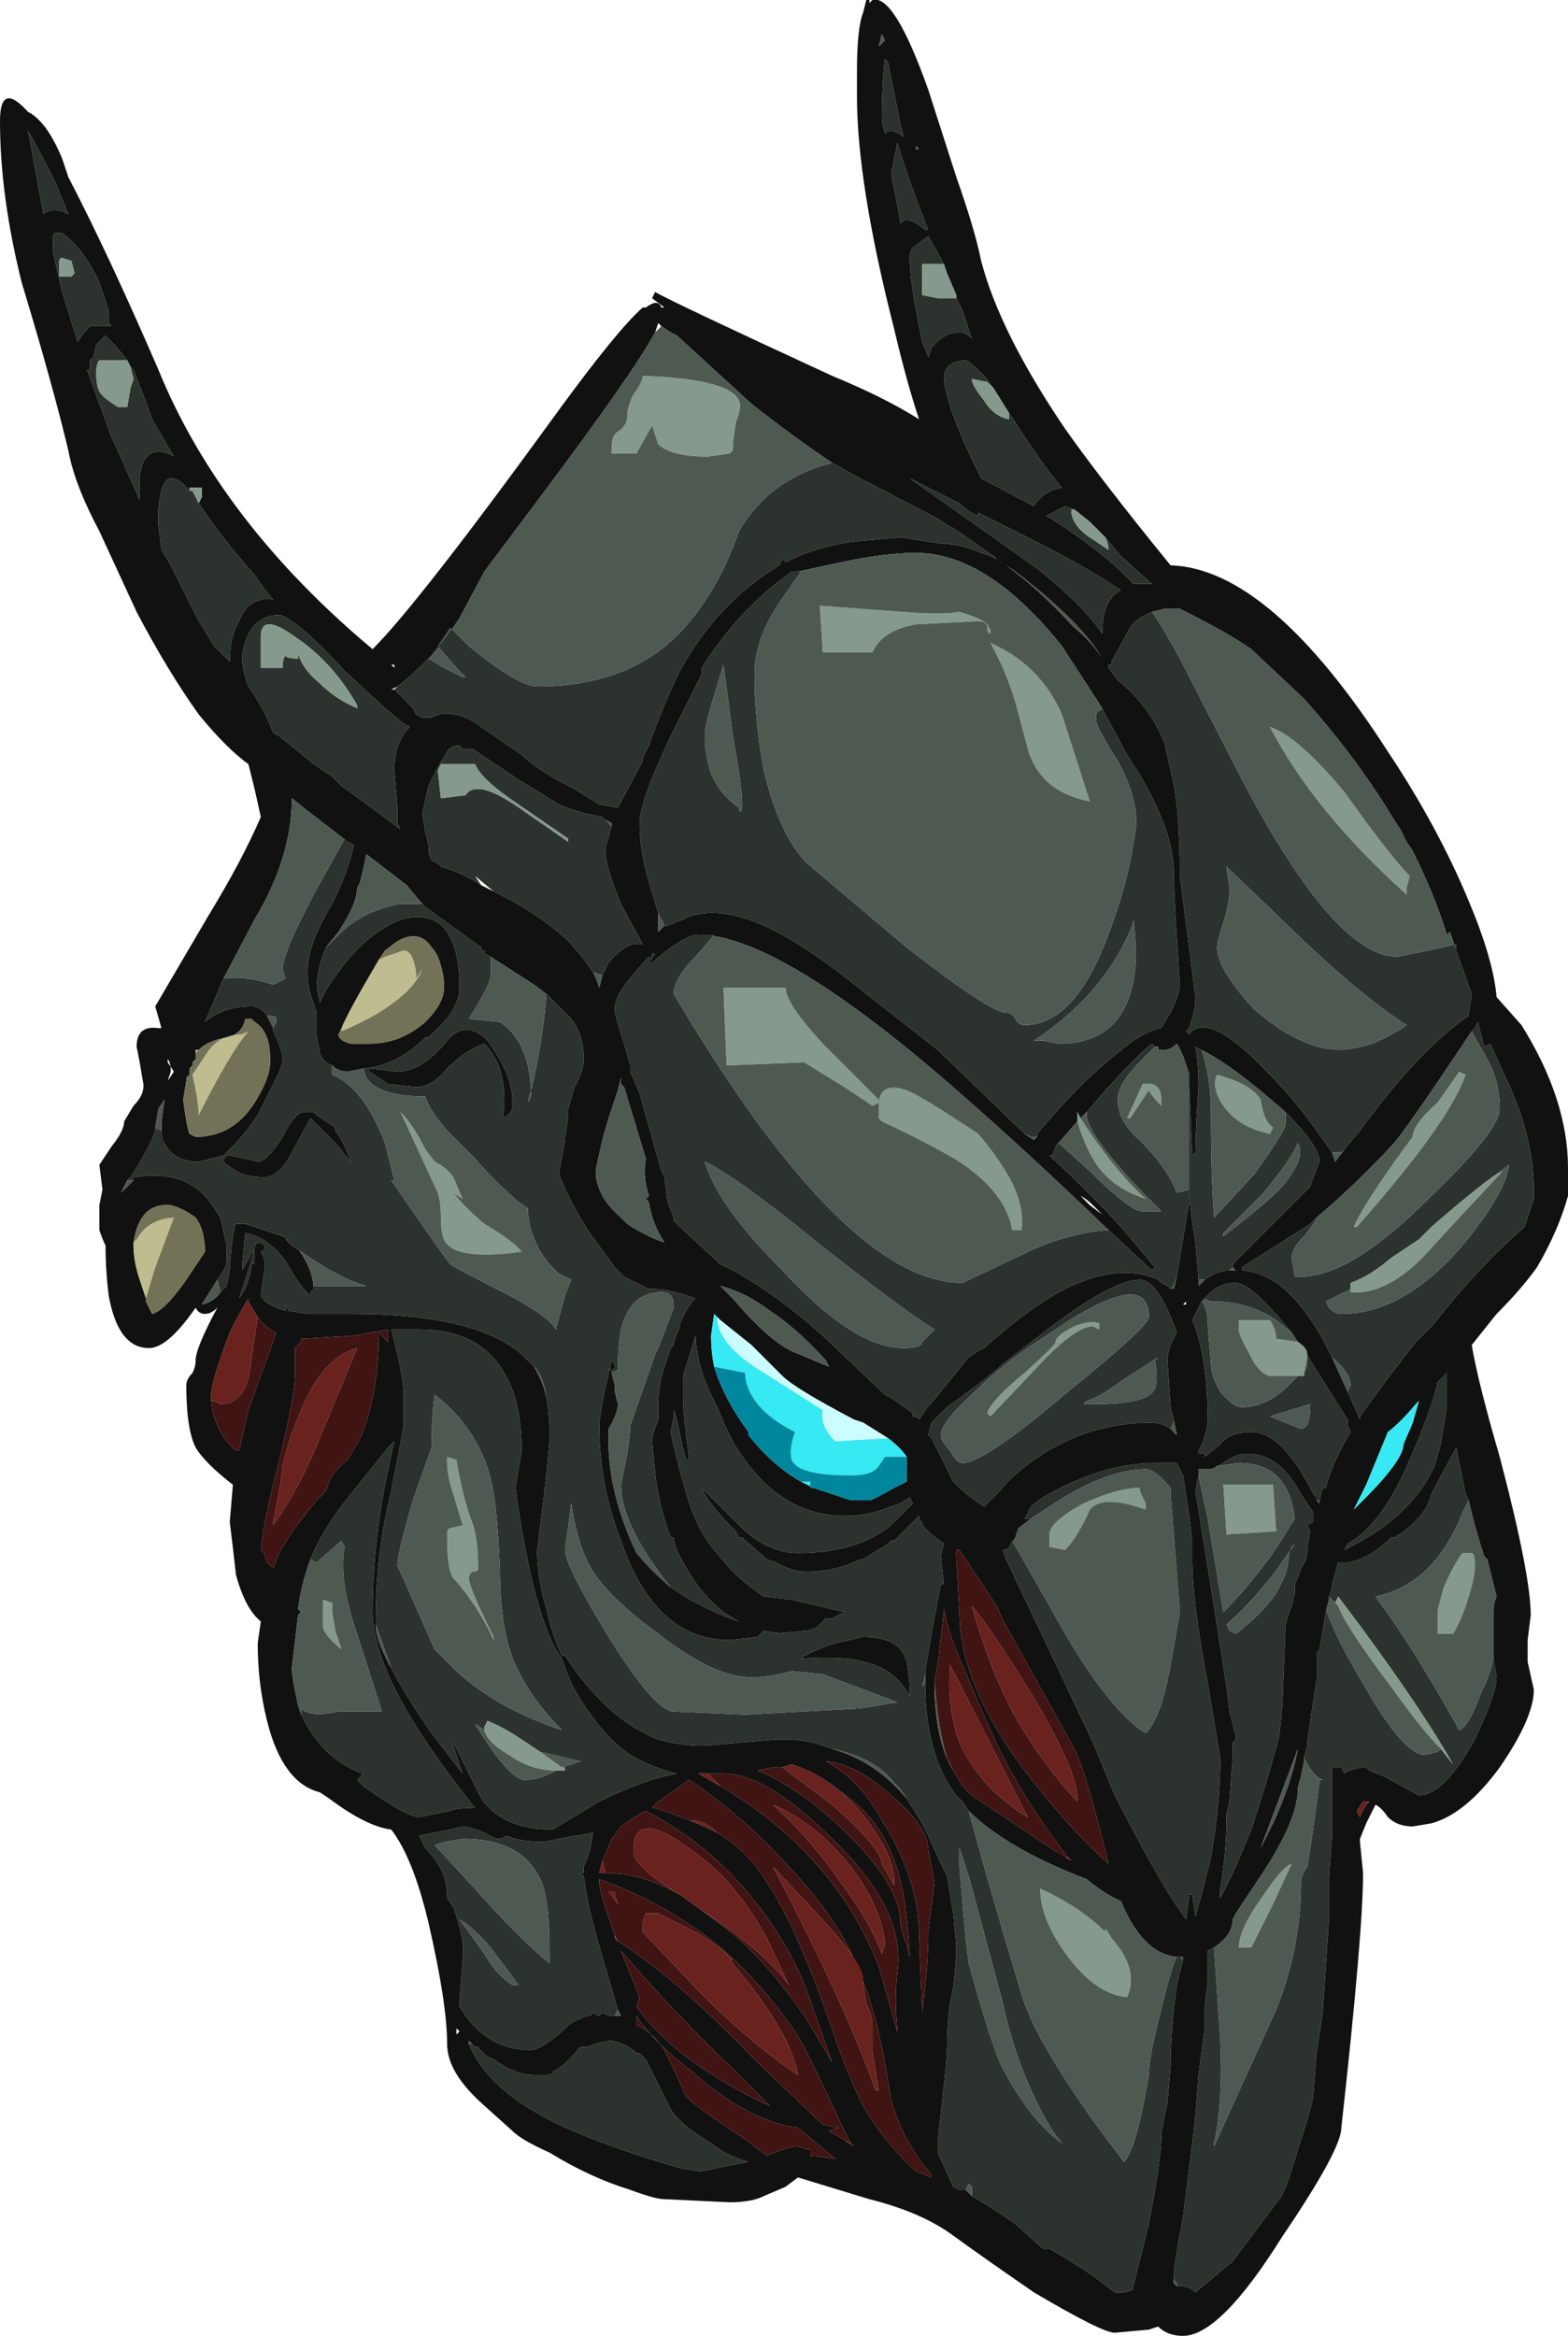 <?xml version="1.0" encoding="UTF-8" standalone="no"?>
<svg xmlns:ffdec="https://www.free-decompiler.com/flash" xmlns:xlink="http://www.w3.org/1999/xlink" ffdec:objectType="frame" height="263.2px" width="176.75px" xmlns="http://www.w3.org/2000/svg">
  <g transform="matrix(1.0, 0.0, 0.0, 1.0, 103.6, 164.85)">
    <use ffdec:characterId="199" height="37.6" transform="matrix(7.0, 0.0, 0.0, 7.0, -103.6, -164.85)" width="25.25" xlink:href="#shape0"/>
  </g>
  <defs>
    <g id="shape0" transform="matrix(1.0, 0.0, 0.0, 1.0, 14.8, 23.55)">
      <path d="M0.15 -19.85 L0.1 -19.85 Q-0.2 -20.1 -0.3 -19.95 L-0.35 -20.25 -0.45 -20.75 -0.35 -21.25 Q-0.1 -20.45 0.15 -19.85 M0.4 -19.3 L0.05 -19.3 0.05 -18.8 0.3 -18.75 0.6 -18.75 0.7 -18.55 0.85 -18.1 Q0.75 -18.2 0.65 -18.2 0.4 -18.2 0.2 -17.95 L0.15 -17.8 0.05 -18.05 -0.05 -18.55 Q-0.15 -19.1 -0.15 -19.4 -0.15 -19.55 -0.05 -19.6 L0.15 -19.75 0.4 -19.3 M1.45 -16.9 L1.55 -16.75 Q2.0 -16.05 2.3 -15.7 2.0 -15.65 1.85 -15.4 L1.0 -15.85 Q0.4 -17.05 0.4 -17.5 0.45 -17.75 0.75 -17.75 0.8 -17.75 1.05 -17.5 L1.2 -17.3 1.1 -17.4 0.85 -17.45 Q0.85 -17.35 1.05 -17.1 1.2 -16.85 1.45 -16.8 L1.45 -16.9 M-1.4 -16.1 Q-1.05 -15.9 -0.75 -15.75 L0.3 -15.2 0.45 -15.1 0.55 -15.05 1.2 -14.6 1.25 -14.55 1.15 -14.6 1.0 -14.65 Q0.65 -14.8 0.35 -14.8 L-0.3 -14.9 -0.85 -14.85 Q-1.55 -14.8 -2.15 -14.5 L-2.2 -14.55 -2.25 -14.45 Q-3.25 -13.85 -3.85 -12.75 -4.1 -12.25 -4.35 -11.55 L-4.45 -11.35 -4.45 -11.3 -4.85 -10.55 -5.15 -10.6 -5.55 -10.85 Q-6.15 -11.15 -6.4 -11.4 L-7.2 -11.95 Q-7.6 -12.15 -7.85 -12.0 L-8.0 -12.0 -8.1 -12.05 -8.15 -12.15 -8.45 -12.45 -8.4 -12.5 Q-8.2 -12.65 -7.9 -12.95 L-7.65 -12.8 -7.35 -12.65 -7.3 -12.65 Q-7.55 -12.9 -7.75 -13.15 L-7.55 -13.45 -7.25 -13.15 Q-6.45 -12.5 -6.15 -12.5 -4.5 -12.5 -3.65 -13.6 -3.2 -14.15 -2.9 -15.0 -2.4 -15.85 -1.4 -16.1 M0.95 -15.25 L0.95 -15.3 1.75 -14.9 Q2.65 -14.45 3.25 -14.05 2.95 -13.9 2.95 -13.35 2.65 -13.8 1.9 -14.4 L-0.15 -15.85 Q0.25 -15.65 0.65 -15.45 0.8 -15.3 0.95 -15.25 M2.5 -15.35 L2.45 -15.35 Q2.45 -15.1 2.75 -14.9 L3.05 -14.7 Q3.05 -14.8 3.0 -14.9 L3.25 -14.6 3.75 -14.15 3.45 -14.15 Q3.0 -14.65 2.05 -15.25 L2.35 -15.4 2.5 -15.35 M3.75 -13.7 Q3.9 -13.5 4.2 -12.95 L5.2 -11.0 Q6.7 -8.15 7.7 -8.15 L8.2 -8.25 8.65 -8.35 8.65 -8.25 8.9 -7.55 8.85 -7.2 Q8.05 -6.65 7.1 -5.35 L6.85 -5.05 6.8 -5.0 6.65 -5.0 6.4 -5.35 Q6.05 -5.85 5.6 -6.3 4.65 -7.3 4.35 -6.9 L4.3 -6.95 4.35 -7.0 Q4.45 -7.3 4.45 -7.5 L4.2 -9.45 Q4.2 -10.6 4.05 -11.15 L3.95 -11.6 Q3.7 -12.2 3.2 -12.6 L3.05 -12.8 3.05 -12.85 3.1 -12.85 3.1 -12.9 3.4 -13.45 Q3.5 -13.6 3.75 -13.7 M2.95 -12.15 L3.0 -12.05 3.35 -11.4 Q4.05 -10.35 4.1 -9.6 4.1 -9.25 4.15 -8.45 L4.2 -7.7 Q4.2 -7.55 4.05 -7.25 L3.9 -7.0 Q3.6 -6.95 3.2 -6.6 2.75 -6.25 2.25 -5.7 L1.9 -5.3 1.9 -5.25 1.8 -5.25 1.7 -5.3 0.3 -6.65 -0.85 -7.55 Q-1.65 -8.2 -2.2 -8.5 -3.2 -9.05 -3.8 -8.75 L-4.05 -8.65 -4.1 -8.65 -4.2 -8.85 -4.35 -9.35 Q-4.5 -9.85 -4.5 -10.3 -4.5 -10.65 -4.0 -11.7 L-3.5 -12.7 -3.5 -12.8 Q-2.9 -13.75 -2.05 -14.35 L-1.95 -14.35 -1.9 -14.35 -2.25 -13.85 Q-2.65 -13.25 -2.65 -12.7 -2.65 -11.95 -2.5 -11.15 -2.25 -10.1 -1.8 -9.65 L-0.2 -8.3 Q1.15 -7.25 1.4 -7.25 1.5 -7.25 1.55 -7.15 1.6 -7.05 1.7 -7.05 2.55 -7.05 3.1 -8.65 3.4 -9.45 3.5 -10.3 3.5 -10.75 3.2 -11.3 2.85 -11.85 2.85 -11.95 2.85 -12.15 2.9 -12.1 L2.95 -12.15 M5.0 -9.25 Q5.0 -9.0 4.9 -8.7 4.8 -8.4 4.8 -8.3 4.8 -7.95 5.4 -7.3 6.15 -6.65 6.8 -6.65 6.95 -6.65 7.3 -6.75 7.65 -6.9 7.85 -7.05 7.15 -7.5 6.2 -8.4 L4.95 -9.6 5.0 -9.25 M3.45 -8.75 L3.45 -8.7 Q3.05 -7.65 2.0 -6.9 L1.85 -6.8 2.0 -6.8 2.25 -6.75 Q3.15 -6.75 3.4 -7.55 3.55 -8.0 3.45 -8.75 M4.5 -2.95 L4.45 -3.55 Q4.35 -4.15 4.35 -4.45 L4.35 -6.05 4.4 -4.95 4.45 -5.0 Q4.45 -5.35 4.5 -6.05 4.5 -6.45 4.45 -6.7 L4.55 -6.65 Q4.7 -6.2 4.7 -5.65 4.7 -4.6 4.75 -4.0 L4.75 -3.95 5.4 -4.65 Q5.9 -5.35 5.9 -5.45 L5.9 -5.65 Q6.45 -5.1 6.45 -4.85 L6.35 -4.6 6.3 -4.45 5.05 -3.2 5.05 -3.15 5.0 -3.1 Q4.8 -3.1 4.6 -2.95 L4.5 -2.95 M4.35 -4.4 L4.35 -4.2 4.15 -3.0 4.1 -2.85 4.05 -2.8 4.0 -2.85 3.9 -2.9 3.85 -2.95 Q3.2 -3.25 2.25 -2.75 1.65 -2.4 1.05 -1.85 L0.95 -1.8 0.8 -1.7 0.35 -1.15 0.1 -0.85 0.0 -0.7 -0.05 -0.75 -0.1 -0.75 -0.1 -0.8 -0.45 -1.05 -0.55 -1.1 -1.55 -2.05 -1.9 -2.35 Q-2.65 -2.95 -3.2 -3.2 L-3.85 -3.8 -3.95 -3.9 -3.95 -3.95 -4.05 -4.2 -4.1 -4.6 -4.15 -4.7 -4.5 -5.95 -4.65 -6.3 -4.65 -6.4 -4.75 -6.75 Q-4.9 -7.2 -4.9 -7.3 -4.9 -7.45 -4.8 -7.6 L-4.7 -7.75 -4.4 -8.1 -4.35 -8.15 -4.3 -8.1 -4.3 -8.2 -4.25 -8.2 -4.35 -8.05 -4.3 -8.05 Q-3.8 -8.5 -3.55 -8.5 L-3.45 -8.5 -3.3 -8.5 -3.6 -8.15 Q-3.95 -7.8 -3.95 -7.55 -1.2 -2.9 0.7 -2.9 L1.65 -3.35 Q2.35 -3.7 3.05 -3.75 L3.75 -3.1 3.8 -3.15 3.25 -3.8 Q2.8 -4.3 2.1 -4.95 L2.15 -4.95 2.2 -5.1 2.25 -5.15 2.75 -4.7 Q3.4 -4.05 3.6 -4.05 L3.9 -4.05 Q2.7 -5.25 2.7 -5.6 L2.7 -5.65 3.0 -6.0 Q3.5 -6.55 3.75 -6.75 L3.8 -6.7 3.55 -6.45 Q3.2 -6.1 3.2 -5.85 3.2 -5.5 3.55 -5.2 4.0 -4.75 4.15 -4.35 L4.35 -4.4 M4.9 -3.65 Q5.55 -4.15 5.8 -4.4 6.25 -4.9 6.1 -5.15 6.0 -4.9 5.55 -4.35 L4.9 -3.7 4.9 -3.65 M0.25 -2.15 Q-0.25 -2.45 -1.7 -3.6 -3.0 -4.65 -3.45 -4.85 -3.25 -4.15 -2.2 -3.1 -1.05 -1.85 -0.25 -1.85 0.05 -1.85 0.05 -1.95 L0.25 -2.15 M0.5 -0.2 Q0.6 0.0 0.7 0.0 1.05 0.0 2.4 -1.15 3.7 -2.2 3.7 -2.35 3.7 -3.2 2.05 -2.05 1.4 -1.65 0.9 -1.15 0.35 -0.65 0.35 -0.45 0.35 -0.35 0.5 -0.2 M4.05 -0.55 Q3.9 -0.65 3.75 -0.65 2.7 -0.65 1.85 -0.05 1.5 0.2 1.3 0.45 L1.05 0.7 Q0.8 0.55 0.6 0.35 L0.55 0.3 0.2 -0.4 0.15 -0.45 0.2 -0.65 0.45 -0.9 Q1.15 -1.4 1.35 -1.6 L2.2 -2.25 Q3.15 -2.95 3.55 -2.95 3.85 -2.95 4.15 -2.1 L4.05 -1.9 Q4.0 -1.75 4.0 -1.65 L4.05 -0.9 4.1 -0.7 4.1 -0.65 4.05 -0.55 M2.65 -0.95 L2.85 -0.95 Q3.7 -0.95 3.8 -1.2 3.85 -1.35 3.8 -1.65 L3.85 -1.7 3.3 -1.35 Q2.9 -1.05 2.7 -1.0 L2.65 -0.95 M5.2 -3.1 L5.2 -3.15 6.3 -3.85 6.4 -3.95 Q6.4 -3.9 6.2 -3.65 6.0 -3.45 6.0 -3.3 L6.05 -3.0 6.15 -3.0 Q6.95 -3.0 8.2 -4.25 9.35 -5.35 9.35 -5.7 9.35 -6.15 9.15 -6.5 8.95 -6.85 8.9 -6.95 L8.95 -7.0 9.0 -7.1 9.1 -6.7 9.2 -6.75 9.4 -6.3 Q9.9 -5.3 9.9 -4.4 L9.9 -4.25 9.75 -3.8 Q9.0 -3.15 8.3 -2.25 L8.0 -1.95 7.5 -1.3 7.1 -0.75 7.1 -0.7 6.9 -1.15 6.95 -1.25 Q6.95 -1.45 6.65 -1.7 6.0 -3.05 5.2 -3.1 M6.4 0.6 L6.4 0.55 6.35 0.5 Q5.85 -0.5 5.35 -0.5 5.0 -0.5 4.85 -0.3 L4.6 -0.1 4.6 -0.15 4.5 -0.15 4.5 -0.2 Q4.6 -0.35 4.65 -0.65 4.65 -1.7 4.4 -2.3 L4.55 -2.6 Q4.65 -2.5 4.65 -2.2 L4.7 -1.6 Q4.7 -1.4 4.85 -1.15 5.05 -0.9 5.2 -0.9 5.6 -0.9 5.95 -1.25 L6.1 -1.4 6.2 -1.4 6.2 -1.45 6.25 -1.55 6.25 -1.7 6.25 -1.75 6.3 -1.65 6.9 -0.7 6.9 -0.65 Q6.9 -0.6 6.95 -0.5 6.65 0.0 6.55 0.4 L6.5 0.4 6.45 0.6 6.4 0.6 M4.6 -2.65 Q4.8 -2.9 5.1 -2.9 5.35 -2.9 6.0 -2.1 L5.75 -2.3 Q5.3 -2.6 4.75 -2.6 4.65 -2.6 4.6 -2.65 M4.75 0.1 L4.7 0.1 4.9 0.0 Q5.1 -0.15 5.3 -0.15 5.8 -0.15 6.15 0.5 L6.35 0.8 6.35 0.95 6.25 1.0 6.3 1.1 Q6.25 1.35 6.25 1.45 6.25 1.55 6.15 1.7 6.1 1.85 6.05 1.95 L6.05 2.1 6.0 2.3 Q5.9 2.55 5.9 2.65 L5.85 3.9 5.8 4.4 Q5.6 5.15 5.35 5.9 5.05 6.65 4.85 7.0 L4.85 6.85 Q4.95 6.25 4.95 5.75 L4.95 5.65 5.0 5.45 5.05 4.75 5.05 4.65 5.05 4.5 5.1 4.45 5.1 4.4 5.0 4.0 4.95 3.6 4.7 2.0 4.45 0.45 4.5 0.2 4.65 0.9 4.9 2.4 Q5.3 2.0 5.7 1.45 L6.05 0.9 Q5.95 0.0 5.15 0.0 L4.8 0.05 4.75 0.1 M6.95 -2.8 L6.55 -2.6 6.6 -2.5 Q6.7 -2.4 6.8 -2.4 7.8 -2.4 8.75 -3.5 9.45 -4.35 9.5 -4.8 L9.3 -4.65 Q9.0 -4.45 8.25 -3.8 L8.05 -3.6 7.6 -3.3 Q7.25 -3.0 6.95 -2.9 L6.95 -2.8 M6.3 -0.95 L5.65 -0.75 6.15 -0.55 Q6.3 -0.55 6.3 -0.95 M6.6 2.15 L6.65 2.0 6.65 1.95 6.75 1.6 6.9 1.6 Q7.25 1.55 7.6 1.2 L7.65 1.2 Q8.15 0.9 8.25 0.5 L8.3 0.4 8.65 -0.25 8.8 0.5 8.85 0.6 8.75 0.8 Q8.3 1.95 7.35 2.15 7.95 2.95 8.7 4.3 8.85 4.25 9.05 3.7 9.25 3.3 9.25 3.05 L9.25 3.15 9.3 3.45 Q9.3 3.7 8.95 4.45 8.45 5.35 8.05 5.35 L7.5 5.05 7.25 4.95 7.2 4.9 Q7.05 4.9 6.95 4.95 6.9 4.95 6.85 5.0 L6.8 4.9 6.65 4.9 6.65 6.0 6.6 6.7 6.6 7.35 6.5 8.85 6.4 9.5 6.35 10.15 Q6.35 10.3 6.1 11.05 5.9 11.75 5.8 11.85 L5.05 12.85 4.45 13.35 Q4.35 13.25 4.2 13.25 L4.15 13.25 4.15 13.2 4.1 13.15 Q4.1 12.9 4.25 12.15 L4.4 10.95 4.45 10.5 4.5 9.85 4.6 9.1 4.6 8.75 4.65 8.35 4.65 7.85 4.75 7.8 4.85 9.25 Q4.9 10.3 4.75 10.95 L4.75 11.0 5.75 8.8 Q6.15 7.8 6.15 6.75 6.15 6.65 6.25 6.5 L6.3 6.2 6.4 5.5 6.45 5.1 6.5 5.1 Q6.35 5.05 6.2 4.75 L6.25 4.55 6.25 4.5 6.3 4.15 6.4 3.5 6.4 3.05 6.45 3.0 6.55 2.4 6.55 2.35 Q6.7 2.8 7.15 3.55 7.8 4.7 8.15 4.7 L8.35 4.65 8.4 4.6 8.6 4.85 Q8.0 3.8 6.75 2.15 L6.7 2.25 6.75 2.3 6.6 2.15 6.6 2.15 M8.5 -1.45 L8.5 -0.9 8.4 -0.3 8.3 0.05 Q8.0 0.7 7.3 1.15 7.05 1.3 6.85 1.4 L6.9 1.3 Q7.45 1.0 7.9 -0.05 8.25 -0.85 8.35 -1.3 L8.5 -1.45 M-0.6 -21.6 Q-0.6 -22.2 -0.55 -22.6 L-0.5 -22.55 -0.3 -21.55 -0.25 -21.35 Q-0.45 -21.5 -0.55 -21.4 L-0.6 -21.6 M-11.6 -15.45 Q-11.2 -14.85 -10.7 -14.3 -10.5 -14.0 -10.4 -13.9 -10.8 -13.95 -10.95 -13.55 -11.1 -13.3 -11.1 -12.9 L-11.35 -13.15 -11.6 -13.55 -12.05 -14.45 -12.2 -14.7 -12.25 -15.1 -12.25 -15.35 Q-12.2 -15.85 -12.05 -15.85 -11.9 -15.85 -11.75 -15.65 L-11.7 -15.65 -11.6 -15.45 M-13.9 -19.8 L-13.8 -19.8 Q-13.45 -19.55 -13.2 -19.0 L-13.05 -18.55 -13.05 -18.35 -13.0 -18.3 -13.35 -18.3 Q-13.45 -18.2 -13.55 -18.05 L-13.8 -18.85 -13.95 -19.5 -13.95 -19.7 Q-13.95 -19.8 -13.9 -19.8 M-13.8 -20.15 Q-14.0 -20.2 -14.1 -20.1 L-14.35 -21.45 Q-14.15 -21.1 -13.9 -20.6 L-13.7 -20.1 -13.8 -20.15 M-13.65 -19.1 L-13.6 -19.15 -13.65 -19.35 -13.8 -19.4 Q-13.85 -19.4 -13.85 -19.3 L-13.85 -19.1 -13.65 -19.1 M-12.7 -17.65 L-12.65 -17.6 -12.4 -16.95 -12.35 -16.8 -12.0 -16.2 Q-12.35 -16.4 -12.5 -16.1 L-12.55 -15.9 -12.55 -15.5 -12.95 -16.4 -13.0 -16.5 -13.4 -17.6 -13.35 -17.6 -13.35 -17.75 -13.3 -17.8 -13.25 -18.0 -13.1 -18.15 Q-12.9 -17.95 -12.75 -17.75 L-13.2 -17.75 Q-13.25 -17.7 -13.25 -17.55 -13.25 -17.35 -13.2 -17.25 -13.15 -17.15 -12.9 -17.0 L-12.75 -17.0 -12.7 -17.3 -12.65 -17.45 -12.7 -17.65 M-12.75 -4.55 L-12.7 -4.6 Q-12.4 -5.05 -12.3 -5.35 L-12.3 -5.4 -12.2 -5.35 Q-12.2 -5.2 -12.15 -5.15 -12.0 -4.85 -11.6 -4.85 L-11.2 -4.95 -11.05 -5.1 Q-10.85 -5.3 -10.65 -5.6 L-10.35 -6.2 Q-10.25 -6.4 -10.25 -6.5 -10.25 -6.65 -10.4 -6.95 L-10.4 -7.0 -10.35 -7.1 -10.35 -7.15 Q-10.35 -7.2 -10.45 -7.2 L-10.5 -7.2 Q-10.6 -7.35 -10.75 -7.35 -11.2 -7.35 -11.5 -7.1 L-11.2 -7.8 Q-10.85 -7.85 -10.4 -7.7 L-10.2 -7.8 -10.25 -7.95 Q-10.25 -8.2 -9.75 -9.15 L-9.25 -10.05 -9.2 -10.0 -9.1 -9.95 Q-9.2 -9.5 -9.45 -9.0 -9.85 -8.35 -9.85 -7.9 -9.85 -7.65 -9.75 -7.4 L-9.7 -7.25 -9.7 -6.95 Q-9.7 -6.8 -9.65 -6.65 L-9.65 -6.6 Q-9.6 -6.45 -9.45 -6.4 L-9.45 -6.25 Q-8.95 -6.05 -8.6 -5.15 L-8.45 -4.55 -8.5 -4.55 Q-7.6 -3.25 -7.55 -3.2 -7.4 -3.1 -6.6 -2.7 -5.95 -2.35 -5.85 -2.15 L-5.7 -2.7 -5.6 -2.95 -5.8 -3.05 Q-6.25 -3.45 -6.3 -4.05 L-6.3 -4.1 -6.45 -4.2 Q-6.9 -4.6 -7.15 -4.9 L-7.6 -5.35 Q-7.9 -5.7 -7.95 -5.9 -8.7 -5.9 -8.9 -6.2 L-8.95 -6.35 Q-8.4 -6.4 -7.95 -6.85 L-7.9 -6.85 -7.85 -6.9 Q-7.4 -7.3 -7.4 -7.65 -7.4 -8.45 -7.75 -8.7 -8.1 -8.9 -8.55 -8.65 -9.0 -8.4 -9.35 -7.9 -9.55 -7.65 -9.65 -7.4 L-9.65 -7.45 -9.7 -7.65 Q-9.7 -7.95 -9.55 -8.3 L-9.35 -8.5 Q-8.95 -8.9 -8.35 -9.0 L-8.0 -9.0 -7.95 -8.95 -7.05 -8.3 -7.05 -8.25 -7.0 -8.25 -7.0 -8.2 -6.9 -8.15 Q-6.9 -8.05 -6.9 -7.85 -6.9 -7.7 -7.25 -7.15 L-6.75 -7.1 Q-6.3 -6.8 -6.25 -6.05 L-6.25 -5.9 -6.3 -5.8 -6.2 -6.2 Q-6.05 -6.9 -6.0 -7.55 L-5.65 -7.2 Q-5.4 -6.95 -5.4 -6.5 -5.4 -6.3 -5.55 -6.05 L-5.65 -5.7 -5.65 -5.55 -5.7 -5.25 -5.7 -5.2 -5.8 -4.65 Q-5.6 -4.15 -5.3 -3.7 L-4.9 -3.15 -4.75 -3.0 -4.35 -2.8 -4.3 -2.8 Q-4.05 -2.8 -3.75 -2.7 L-3.6 -2.65 -3.65 -2.6 -3.75 -2.45 -3.85 -2.25 -3.85 -2.2 -3.95 -1.95 -3.95 -1.9 -4.0 -1.85 -4.1 -1.55 Q-4.2 -1.25 -4.2 -0.9 L-4.2 -0.7 Q-4.3 -0.45 -4.3 -0.35 L-4.25 0.15 Q-4.2 0.65 -4.0 1.2 L-3.95 1.2 -3.95 1.25 -3.9 1.4 Q-3.5 2.25 -2.9 2.55 -3.5 2.35 -4.0 2.0 -4.8 1.0 -4.8 0.35 L-4.7 -0.15 Q-4.65 -0.5 -4.65 -0.6 L-4.25 -1.75 -4.2 -1.85 -3.95 -2.5 Q-3.95 -2.65 -4.0 -2.7 -4.05 -2.75 -4.15 -2.75 -4.65 -2.75 -4.8 -2.15 -4.85 -1.85 -4.85 -1.5 L-4.95 -1.45 -4.95 -1.5 -5.0 -1.5 Q-5.0 -1.55 -4.95 -1.5 -4.9 -1.5 -4.9 -1.55 -4.9 -1.6 -4.95 -1.65 -5.15 -0.8 -5.15 -0.6 -5.15 0.35 -4.8 1.25 -4.25 2.85 -3.05 2.85 L-2.6 2.8 -2.5 2.7 -2.2 2.75 -2.35 2.75 -1.8 2.7 -1.65 2.65 -1.5 2.5 -1.4 2.5 -1.2 2.4 -2.05 2.2 -2.5 2.15 Q-2.8 1.95 -3.05 1.7 L-3.3 1.4 Q-3.55 1.1 -3.7 0.65 -3.9 0.0 -4.0 -0.5 L-3.95 -0.75 -3.95 -0.85 -3.9 -0.7 Q-3.8 -0.2 -3.75 -0.05 L-3.7 -0.05 Q-3.8 -0.8 -3.8 -1.0 L-3.8 -1.4 -3.6 -2.05 -3.6 -2.1 Q-3.6 -1.55 -3.25 -0.9 -3.15 -0.65 -3.0 -0.35 -2.3 0.85 -1.2 0.85 -0.8 0.85 -0.45 0.7 L-0.3 0.65 -0.15 0.55 -0.1 0.65 -0.45 1.0 Q-1.0 1.45 -1.95 1.45 -2.45 1.45 -2.9 1.0 L-3.5 0.4 Q-3.4 0.65 -2.95 1.1 L-2.9 1.2 -2.85 1.2 -2.45 1.55 -2.3 1.6 Q-2.05 1.75 -1.8 1.75 -1.35 1.75 -0.95 1.55 L-0.9 1.55 -0.5 1.3 -0.45 1.25 -0.4 1.25 Q-0.15 1.0 0.0 0.85 L0.0 0.9 0.05 0.95 0.05 1.0 0.2 1.15 0.4 1.3 0.35 1.5 0.4 1.95 0.35 1.95 0.2 2.75 0.1 3.35 0.1 3.4 0.05 3.6 0.1 3.55 Q0.1 4.7 0.6 5.35 L0.7 5.45 0.8 5.6 Q1.15 6.9 1.65 8.55 1.85 9.25 2.85 10.65 L3.3 11.25 Q3.5 11.05 3.7 9.85 3.7 9.55 3.9 8.8 4.05 8.15 4.15 7.95 L4.2 7.95 4.25 8.0 4.15 8.4 Q4.05 9.15 4.05 9.7 L4.0 10.3 Q3.9 10.75 3.9 10.85 3.9 11.2 3.7 12.25 L3.45 13.25 3.45 13.3 Q3.35 13.35 3.3 13.35 L3.15 13.35 Q2.65 12.95 2.1 12.65 L2.0 12.65 1.55 12.25 Q1.2 12.0 0.85 11.8 L0.85 11.65 0.8 11.6 0.75 11.7 0.65 11.7 0.55 11.65 0.3 11.1 0.3 10.9 Q0.45 9.65 0.45 9.4 0.45 8.85 0.55 8.45 0.6 8.0 0.6 7.75 L0.55 7.25 0.45 6.65 0.4 6.55 0.1 5.9 0.05 5.8 -0.2 5.4 -0.3 5.25 -0.4 5.15 Q-0.7 4.75 -1.4 4.6 L-1.7 4.5 -2.0 4.45 -2.3 4.45 -3.45 4.55 Q-3.85 4.55 -4.2 4.45 -4.7 4.25 -5.1 3.85 -5.45 3.5 -5.7 3.1 L-5.75 3.1 Q-5.9 2.8 -6.0 2.35 -6.15 1.85 -6.15 1.4 -5.95 -0.15 -5.95 -0.45 -5.95 -0.75 -6.0 -1.05 -6.05 -1.4 -6.2 -1.55 L-6.4 -1.75 Q-7.15 -2.4 -9.15 -2.4 L-9.85 -2.4 -10.15 -2.45 -10.2 -2.55 -10.2 -2.45 Q-10.55 -2.55 -10.6 -2.7 L-10.55 -3.05 Q-10.5 -3.25 -10.6 -3.4 -10.5 -3.45 -10.55 -3.5 L-10.6 -3.55 Q-10.7 -3.55 -10.7 -3.45 L-10.7 -3.2 -10.75 -3.2 Q-10.75 -3.1 -10.8 -2.95 L-10.85 -2.8 -10.95 -2.65 Q-10.75 -3.25 -10.7 -3.45 L-10.9 -3.1 -10.9 -3.2 -10.85 -3.7 Q-10.5 -3.65 -10.2 -3.25 -9.95 -2.8 -9.8 -2.7 L-9.8 -2.75 -9.75 -2.8 -9.75 -2.85 -8.9 -2.85 Q-9.3 -2.95 -9.95 -3.4 L-10.1 -3.5 -10.2 -3.6 -10.15 -3.6 -10.25 -3.65 -10.85 -3.85 -11.0 -3.85 Q-11.05 -3.8 -11.1 -3.15 L-11.1 -3.1 -11.15 -2.85 -11.25 -2.75 -11.3 -2.95 Q-11.15 -3.15 -11.15 -3.25 L-11.15 -3.5 -11.25 -3.95 -11.35 -4.1 Q-11.75 -4.75 -12.65 -4.6 L-12.65 -4.55 -12.75 -4.55 M-3.35 -11.1 Q-3.2 -10.75 -2.9 -10.55 L-2.9 -10.5 Q-2.85 -10.45 -2.85 -10.6 -2.85 -10.9 -3.0 -11.7 -3.1 -12.5 -3.15 -12.85 L-3.3 -12.35 Q-3.45 -11.9 -3.45 -11.7 -3.45 -11.4 -3.35 -11.1 M-4.95 -10.25 L-5.05 -9.9 -5.05 -9.85 Q-5.05 -9.6 -4.8 -9.0 L-4.45 -8.35 -4.6 -8.35 Q-4.8 -8.3 -5.0 -8.05 L-5.1 -7.85 -5.25 -7.9 Q-5.45 -8.2 -5.7 -8.45 -6.15 -8.85 -6.75 -9.15 L-6.85 -9.2 -7.15 -9.45 -7.05 -9.3 Q-7.35 -9.5 -7.7 -9.6 L-7.75 -9.65 -7.85 -9.7 Q-7.9 -9.8 -7.9 -9.9 L-7.9 -9.95 -7.95 -10.15 -8.0 -10.45 -7.9 -10.9 -7.75 -11.2 -7.6 -11.45 Q-7.55 -11.55 -7.4 -11.55 L-7.35 -11.5 -7.2 -11.5 -6.45 -11.0 -6.2 -10.85 -5.8 -10.6 Q-5.55 -10.5 -5.35 -10.45 L-5.1 -10.4 -5.05 -10.35 -4.95 -10.25 M-5.65 -10.0 L-5.65 -10.05 -6.45 -10.6 Q-7.05 -11.0 -7.15 -11.25 L-7.7 -11.25 -7.75 -11.15 -7.7 -10.7 -7.3 -10.75 Q-7.25 -10.85 -7.1 -10.85 -6.85 -10.85 -6.3 -10.45 L-5.65 -10.0 M-5.7 -8.45 L-5.7 -8.45 M-8.6 -12.15 L-8.3 -11.9 -8.2 -11.85 Q-8.45 -11.6 -8.45 -11.15 L-8.4 -10.55 -8.4 -10.3 -8.35 -10.2 Q-8.75 -10.5 -9.3 -10.9 L-9.45 -11.05 -9.75 -11.25 -10.3 -11.7 -10.4 -11.75 Q-10.55 -12.15 -10.8 -12.5 -10.9 -12.75 -10.9 -13.0 -10.8 -13.65 -10.3 -13.65 -10.25 -13.65 -10.1 -13.55 -9.8 -13.35 -9.25 -12.75 L-8.6 -12.15 M-10.0 -13.05 Q-9.95 -12.8 -9.65 -12.55 -9.4 -12.3 -9.05 -12.15 L-9.05 -12.2 Q-9.45 -12.9 -10.05 -13.3 -10.6 -13.7 -10.6 -13.3 L-10.6 -12.8 -10.25 -12.8 Q-10.25 -12.95 -10.2 -13.0 -10.2 -12.95 -10.0 -12.95 L-10.0 -13.05 M-6.7 -5.55 Q-6.6 -5.6 -6.55 -5.7 L-6.55 -5.85 Q-6.55 -6.25 -6.95 -6.8 -7.3 -7.15 -7.6 -6.8 -8.0 -6.3 -8.4 -6.3 L-8.85 -6.35 -8.85 -6.3 -8.55 -6.1 -8.1 -6.05 Q-7.85 -6.05 -7.6 -6.35 -7.3 -6.65 -7.0 -6.75 -6.6 -6.35 -6.7 -5.55 M-9.75 -5.65 L-9.9 -5.65 Q-10.05 -5.65 -10.25 -5.25 -10.5 -4.85 -10.65 -4.85 L-10.85 -4.9 -11.1 -4.95 Q-11.2 -4.95 -11.2 -4.85 -11.1 -4.75 -10.9 -4.65 -10.7 -4.6 -10.55 -4.6 -10.3 -4.6 -10.1 -5.0 L-9.8 -5.55 -9.4 -5.15 -9.15 -4.85 Q-9.25 -5.15 -9.4 -5.35 L-9.4 -5.4 -9.7 -5.6 -9.75 -5.65 M-8.75 2.6 L-8.75 2.55 Q-8.75 1.45 -8.5 0.45 -8.3 -0.55 -8.3 -0.65 L-8.3 -1.1 Q-8.3 -1.4 -8.5 -2.15 L-8.05 -2.15 Q-7.05 -2.15 -6.65 -1.4 -6.4 -0.95 -6.4 -0.2 L-6.5 0.4 Q-6.2 2.55 -5.75 3.15 -5.6 3.65 -5.25 4.1 -5.0 4.45 -4.65 4.7 -4.3 4.9 -3.9 5.0 -4.45 5.1 -5.15 5.45 L-5.9 5.9 Q-6.7 5.9 -7.05 5.4 -7.2 5.1 -7.5 4.5 L-7.5 4.55 -7.35 5.0 -7.85 4.35 Q-8.3 3.7 -8.5 3.3 L-8.75 2.6 M-7.85 -0.25 L-8.15 0.6 Q-8.4 1.45 -8.4 1.65 L-7.8 3.0 -7.45 3.35 Q-6.8 3.95 -5.75 4.3 -6.25 3.8 -6.5 3.25 -6.75 2.7 -6.75 1.7 -6.8 0.6 -6.9 0.25 -7.1 -0.55 -7.8 -1.1 -7.85 -0.75 -7.85 -0.25 M-9.8 1.55 Q-9.6 1.05 -9.15 0.5 L-8.55 -0.25 -8.45 -0.35 -8.6 0.35 Q-8.8 1.4 -8.8 2.4 -8.8 3.5 -7.15 5.55 -7.45 5.55 -7.55 5.6 L-8.05 5.7 Q-8.25 5.7 -8.95 5.2 L-9.05 5.1 -8.95 5.0 Q-9.55 4.8 -9.9 4.15 L-9.95 4.05 -9.95 3.95 Q-9.8 4.1 -9.35 4.0 L-8.65 4.0 -9.05 2.75 Q-9.35 1.9 -9.25 1.35 L-9.3 1.25 -9.7 1.6 -9.8 1.55 M-2.05 3.35 Q-2.4 3.45 -2.7 3.45 -3.3 3.45 -4.2 2.75 -4.95 2.2 -5.25 1.75 -5.5 1.35 -5.6 0.65 L-5.7 1.4 Q-5.7 1.65 -5.0 2.8 -4.25 4.0 -3.95 4.0 L-2.8 4.05 -0.95 3.95 -0.35 3.85 -1.55 3.4 -2.05 3.35 M-0.9 2.8 L-1.35 2.9 Q-1.8 3.05 -1.9 3.15 -1.2 3.1 -0.9 3.2 -0.4 3.3 -0.15 3.75 -0.15 3.45 -0.2 3.2 -0.3 2.8 -0.9 2.8 M-5.75 4.9 L-5.45 4.8 -6.1 4.65 -6.4 4.45 Q-6.7 4.25 -6.95 4.15 L-7.0 4.25 -7.0 4.3 -7.15 4.2 Q-6.6 5.1 -6.35 5.1 -6.1 5.1 -5.85 4.95 L-5.7 4.95 -5.7 4.9 -5.75 4.9 M-4.9 8.9 L-5.0 8.9 -5.1 8.85 -5.15 8.9 -5.25 8.85 -5.3 8.9 -5.35 8.9 Q-5.5 8.95 -5.65 9.05 L-5.75 9.15 Q-6.1 9.45 -6.25 9.45 -6.9 9.45 -7.3 8.9 L-7.4 8.75 -7.4 8.65 -7.35 8.0 Q-7.3 7.7 -7.5 7.15 L-7.6 7.0 Q-7.6 6.8 -7.65 6.65 -7.75 6.4 -7.95 6.2 L-8.05 6.0 -7.55 5.9 -7.35 5.85 Q-7.25 5.85 -7.0 5.95 L-6.8 6.05 Q-6.7 6.05 -6.65 6.0 -6.4 6.1 -6.05 6.1 L-5.55 6.0 -5.5 6.0 -5.25 5.95 -5.3 6.25 -5.4 6.5 -5.4 6.6 -5.45 6.6 -5.4 6.65 Q-5.35 7.1 -5.1 7.95 L-4.85 8.8 -4.9 8.9 M-7.65 6.1 L-7.8 6.15 -7.2 6.8 Q-6.4 7.7 -5.95 8.05 L-5.95 7.9 Q-5.95 7.0 -6.1 6.7 -6.4 6.05 -7.35 6.05 L-7.65 6.1 M-6.45 8.4 L-6.9 7.8 Q-7.2 7.45 -7.4 7.35 L-7.0 7.9 Q-6.8 8.25 -6.55 8.4 L-6.45 8.4 M-7.25 9.35 L-7.2 9.35 -7.15 9.4 -7.1 9.4 Q-7.0 9.55 -6.85 9.6 -6.5 9.85 -6.2 9.85 L-6.0 9.85 Q-5.9 9.85 -5.9 9.8 -5.7 9.7 -5.5 9.45 L-5.45 9.4 -5.35 9.4 Q-5.1 9.3 -4.95 9.3 -4.7 9.35 -4.55 9.5 L-4.5 9.5 -4.4 9.6 -4.0 10.4 Q-3.85 10.65 -3.35 10.95 -3.1 11.15 -2.75 11.25 L-3.5 11.4 -3.55 11.4 -3.85 11.35 Q-5.05 11.0 -5.8 10.65 -6.95 10.1 -7.25 9.35 M6.05 1.3 L5.7 1.8 Q5.3 2.3 4.95 2.6 L5.0 2.7 5.1 2.75 Q5.5 2.45 5.75 2.1 L5.85 1.9 Q5.95 1.7 5.95 1.5 5.95 1.45 6.0 1.35 L6.05 1.3 M4.5 0.1 L4.55 0.1 4.5 0.1 M1.8 0.9 L1.7 0.9 1.8 0.7 2.0 0.55 Q2.95 0.0 3.8 0.0 L4.15 0.0 4.25 0.2 4.3 0.5 4.35 0.85 4.4 1.25 4.4 1.55 Q4.4 2.25 4.65 3.55 L4.85 4.75 Q4.85 5.5 4.7 6.35 L4.55 6.95 4.45 7.3 4.4 6.95 4.35 6.95 4.3 7.35 4.2 7.2 Q3.9 6.8 3.15 5.35 L2.8 4.5 1.9 2.6 1.4 1.55 1.35 1.4 1.4 1.4 1.45 1.35 1.5 1.25 2.1 2.3 Q3.0 3.95 3.65 4.35 3.9 4.1 4.05 3.25 L4.2 2.4 4.05 0.5 4.05 0.4 Q3.8 0.1 3.65 0.1 3.0 0.1 2.1 0.7 L1.8 0.9 M0.65 6.5 L0.75 7.65 0.8 8.05 Q1.1 9.15 1.3 9.65 1.75 10.55 2.3 10.95 L2.15 10.75 Q1.6 9.85 1.35 8.7 L0.8 6.65 0.65 6.2 0.65 6.5" fill="#2c332f" fill-rule="evenodd" stroke="none"/>
      <path d="M0.15 -19.85 Q-0.1 -20.45 -0.35 -21.25 L-0.45 -20.75 -0.35 -20.25 -0.3 -19.95 Q-0.2 -20.1 0.1 -19.85 L0.15 -19.85 M0.6 -18.75 L0.6 -18.8 0.45 -19.15 0.4 -19.3 0.15 -19.75 -0.05 -19.6 Q-0.15 -19.55 -0.15 -19.4 -0.15 -19.1 -0.05 -18.55 L0.05 -18.05 0.15 -17.8 0.2 -17.95 Q0.4 -18.2 0.65 -18.2 0.75 -18.2 0.85 -18.1 L0.7 -18.55 0.6 -18.75 M1.0 -19.35 Q1.3 -18.2 2.35 -16.65 2.95 -15.8 4.05 -14.45 5.65 -14.4 7.55 -11.45 8.35 -10.25 8.85 -9.05 9.25 -8.1 9.3 -7.5 L9.7 -7.05 Q10.45 -5.85 10.45 -4.75 L10.45 -4.3 Q10.3 -3.75 9.95 -3.15 9.7 -2.8 9.3 -2.4 L8.9 -1.9 Q9.0 -1.3 9.35 -0.1 9.85 1.8 9.85 2.45 L9.8 2.85 9.8 3.2 9.9 3.65 Q9.9 4.1 9.35 4.9 8.8 5.65 8.25 5.8 L7.95 5.85 Q7.7 5.85 7.55 5.7 7.45 5.55 7.35 5.5 L7.2 5.8 7.1 6.05 7.1 6.1 7.15 6.6 Q7.15 7.55 6.8 10.7 6.8 11.05 5.85 12.45 4.85 14.05 4.25 14.05 4.0 14.05 3.85 13.9 L3.7 13.95 3.15 14.0 Q2.95 14.0 1.85 13.35 1.05 12.8 0.5 12.4 0.0 12.05 -0.8 11.85 L-1.95 11.5 -2.15 11.65 -2.5 11.8 Q-2.7 11.9 -3.05 11.9 L-4.1 11.85 Q-4.25 11.85 -4.65 11.7 -5.3 11.5 -5.95 11.1 -6.4 10.9 -6.55 10.75 L-7.05 10.3 Q-7.6 9.8 -7.6 9.35 -7.6 8.7 -7.9 7.4 -8.15 6.35 -8.5 5.9 -8.9 5.85 -9.5 5.4 L-9.65 5.3 Q-10.25 5.15 -10.5 4.15 -10.65 3.55 -10.65 2.9 L-10.6 2.55 Q-10.85 2.35 -11.0 1.8 -11.05 1.35 -11.1 0.95 L-11.05 0.35 Q-11.5 0.0 -11.65 -0.25 -11.8 -0.55 -11.8 -1.25 -11.8 -1.35 -11.7 -1.45 -11.65 -1.55 -11.65 -1.65 -11.65 -1.85 -11.3 -2.5 -11.4 -2.4 -11.5 -2.4 -11.6 -2.4 -11.65 -2.5 -12.1 -1.85 -12.4 -1.85 -12.9 -1.85 -13.05 -2.7 -13.1 -3.1 -13.1 -3.5 -13.15 -3.6 -13.2 -3.75 L-13.2 -4.15 -13.15 -4.4 -13.2 -4.8 -13.0 -5.1 Q-12.8 -5.35 -12.8 -5.5 L-12.65 -5.75 Q-12.45 -5.95 -12.5 -6.15 L-12.55 -6.45 -12.6 -6.7 Q-12.6 -7.05 -12.25 -7.0 L-12.2 -7.0 -12.3 -7.35 -11.45 -8.8 Q-10.9 -9.7 -10.6 -10.4 L-10.7 -10.85 -10.8 -11.25 Q-11.15 -11.5 -11.6 -12.05 -12.1 -12.75 -12.6 -13.7 L-13.2 -15.0 Q-13.6 -15.75 -13.7 -16.3 -13.95 -17.35 -14.45 -19.0 -14.8 -20.4 -14.8 -21.6 -14.8 -22.25 -14.35 -21.75 -14.05 -21.6 -13.8 -21.0 L-13.7 -20.7 Q-13.05 -19.45 -12.25 -17.6 -11.25 -15.15 -8.8 -13.1 -8.05 -13.85 -5.8 -16.95 -4.85 -18.25 -4.45 -18.6 L-4.4 -18.6 Q-4.2 -18.75 -4.15 -18.6 L-4.1 -18.6 -4.3 -18.75 -4.25 -18.85 Q-4.0 -18.7 -1.4 -17.5 -0.55 -17.15 0.0 -16.8 -0.2 -17.4 -0.4 -18.25 -1.0 -20.6 -1.0 -22.0 L-1.0 -22.4 Q-1.0 -23.1 -0.9 -23.35 L-0.85 -23.55 -0.8 -23.55 -0.8 -23.5 -0.75 -23.55 Q-0.4 -23.65 0.15 -22.1 L0.6 -20.7 Q0.9 -19.85 1.0 -19.35 M1.2 -17.3 L1.05 -17.5 Q0.8 -17.75 0.75 -17.75 0.45 -17.75 0.4 -17.5 0.4 -17.05 1.0 -15.85 L1.85 -15.4 Q2.0 -15.65 2.3 -15.7 2.0 -16.05 1.55 -16.75 L1.45 -16.9 1.2 -17.3 M0.95 -15.25 Q0.8 -15.3 0.65 -15.45 0.25 -15.65 -0.15 -15.85 L1.9 -14.4 Q2.65 -13.8 2.95 -13.35 2.95 -13.9 3.25 -14.05 2.65 -14.45 1.75 -14.9 L0.95 -15.3 0.95 -15.25 M1.25 -14.55 L1.2 -14.6 0.55 -15.05 0.45 -15.1 0.3 -15.2 -0.75 -15.75 Q-1.05 -15.9 -1.4 -16.1 -2.0 -16.5 -2.7 -17.05 L-3.9 -18.15 -4.0 -18.2 -4.15 -18.3 -4.2 -18.35 -4.25 -18.2 Q-4.6 -17.55 -6.1 -15.55 L-7.0 -14.35 -7.4 -13.6 Q-7.6 -13.3 -7.85 -13.0 L-7.9 -12.95 Q-8.2 -12.65 -8.4 -12.5 L-8.5 -12.45 -8.45 -12.45 -8.15 -12.15 -8.1 -12.05 -8.0 -12.0 -7.85 -12.0 Q-7.6 -12.15 -7.2 -11.95 L-6.4 -11.4 Q-6.15 -11.15 -5.55 -10.85 L-5.15 -10.6 -4.85 -10.55 -4.45 -11.3 -4.45 -11.35 -4.35 -11.55 Q-4.1 -12.25 -3.85 -12.75 -3.25 -13.85 -2.25 -14.45 L-2.2 -14.55 -2.15 -14.5 Q-1.55 -14.8 -0.85 -14.85 L-0.3 -14.9 0.35 -14.8 Q0.65 -14.8 1.0 -14.65 L1.15 -14.6 1.25 -14.55 Q1.8 -14.2 2.45 -13.5 L2.5 -13.45 Q2.8 -13.2 2.95 -12.95 2.6 -13.55 1.55 -14.35 L1.25 -14.55 M3.0 -14.9 L2.75 -15.15 2.5 -15.35 2.35 -15.4 2.05 -15.25 Q3.0 -14.65 3.45 -14.15 L3.75 -14.15 3.25 -14.6 3.0 -14.9 M8.65 -8.25 L8.55 -8.55 8.5 -8.5 Q8.3 -9.15 7.95 -9.85 L7.85 -10.0 7.75 -10.2 7.65 -10.35 Q7.05 -11.35 6.2 -12.3 L5.35 -13.1 Q5.0 -13.35 4.2 -13.75 L3.95 -13.75 3.75 -13.7 Q3.5 -13.6 3.4 -13.45 L3.1 -12.9 3.1 -12.85 3.05 -12.85 3.05 -12.8 3.2 -12.6 Q3.7 -12.2 3.95 -11.6 L4.05 -11.15 Q4.2 -10.6 4.2 -9.45 L4.45 -7.5 Q4.45 -7.3 4.35 -7.0 L4.3 -6.95 4.35 -6.9 Q4.65 -7.3 5.6 -6.3 6.05 -5.85 6.4 -5.35 L6.65 -5.0 6.7 -4.85 6.85 -5.05 7.1 -5.35 Q8.05 -6.65 8.85 -7.2 L8.9 -7.55 8.65 -8.25 M1.9 -5.25 L1.9 -5.3 2.25 -5.7 Q2.75 -6.25 3.2 -6.6 3.6 -6.95 3.9 -7.0 L4.05 -7.25 Q4.2 -7.55 4.2 -7.7 L4.15 -8.45 Q4.1 -9.25 4.1 -9.6 4.05 -10.35 3.35 -11.4 L3.0 -12.05 2.95 -12.15 2.3 -13.15 Q1.1 -14.65 -0.05 -14.65 -0.55 -14.65 -1.25 -14.5 L-1.95 -14.35 -2.05 -14.35 Q-2.9 -13.75 -3.5 -12.8 L-3.5 -12.7 -4.0 -11.7 Q-4.5 -10.65 -4.5 -10.3 -4.5 -9.85 -4.35 -9.35 L-4.2 -8.85 -4.2 -8.55 -4.1 -8.65 -4.05 -8.65 -3.8 -8.75 Q-3.2 -9.05 -2.2 -8.5 -1.65 -8.2 -0.85 -7.55 L0.3 -6.65 1.7 -5.3 1.85 -5.2 1.9 -5.25 M4.55 -6.65 L4.45 -6.7 Q4.5 -6.45 4.5 -6.05 4.45 -5.35 4.45 -5.0 L4.4 -4.95 4.35 -6.05 4.35 -4.45 Q4.35 -4.15 4.45 -3.55 L4.5 -2.95 4.5 -2.85 4.6 -2.95 Q4.8 -3.1 5.0 -3.1 L5.1 -3.1 5.05 -3.15 5.05 -3.2 6.3 -4.45 6.35 -4.6 6.45 -4.85 Q6.45 -5.1 5.9 -5.65 L5.55 -5.95 Q4.95 -6.45 4.55 -6.65 M4.35 -4.4 L4.35 -6.25 Q4.25 -6.6 4.15 -6.75 4.05 -6.65 3.95 -6.65 L3.85 -6.65 3.85 -6.7 3.8 -6.7 3.75 -6.75 Q3.5 -6.55 3.0 -6.0 L2.7 -5.65 2.6 -5.55 2.55 -5.65 2.55 -5.5 2.2 -5.1 2.15 -4.95 2.1 -4.95 Q2.8 -4.3 3.25 -3.8 L3.8 -3.15 3.75 -3.1 3.05 -3.75 Q1.7 -5.05 0.55 -6.05 -2.15 -8.4 -3.45 -8.5 L-3.55 -8.5 Q-3.8 -8.5 -4.3 -8.05 L-4.35 -8.05 -4.25 -8.2 -4.3 -8.2 -4.3 -8.1 -4.35 -8.15 -4.4 -8.1 -4.7 -7.75 -4.8 -7.6 Q-4.9 -7.45 -4.9 -7.3 -4.9 -7.2 -4.75 -6.75 L-4.65 -6.4 -4.65 -6.3 -4.5 -5.95 -4.15 -4.7 -4.1 -4.6 -4.05 -4.2 -3.95 -3.95 -3.95 -3.9 -3.85 -3.8 -3.2 -3.2 Q-2.65 -2.95 -1.9 -2.35 L-1.55 -2.05 -0.55 -1.1 -0.45 -1.05 -0.1 -0.8 -0.1 -0.75 -0.05 -0.75 0.0 -0.7 0.1 -0.85 0.35 -1.15 0.8 -1.7 0.95 -1.8 1.05 -1.85 Q1.65 -2.4 2.25 -2.75 3.2 -3.25 3.85 -2.95 L3.9 -2.9 4.0 -2.85 4.1 -2.8 4.15 -3.0 4.35 -4.2 4.35 -4.4 M2.6 -4.3 L2.75 -4.15 2.95 -4.0 2.8 -4.15 Q2.7 -4.25 2.6 -4.3 M4.1 -0.7 L4.05 -0.9 4.0 -1.65 Q4.0 -1.75 4.05 -1.9 L4.15 -2.1 Q3.85 -2.95 3.55 -2.95 3.15 -2.95 2.2 -2.25 L1.35 -1.6 Q1.15 -1.4 0.45 -0.9 L0.2 -0.65 0.15 -0.45 0.2 -0.4 0.55 0.3 0.6 0.35 Q0.8 0.55 1.05 0.7 L1.3 0.45 Q1.5 0.2 1.85 -0.05 2.7 -0.65 3.75 -0.65 3.9 -0.65 4.05 -0.55 L4.15 -0.45 4.1 -0.7 M5.2 -3.15 L5.2 -3.1 Q6.0 -3.05 6.65 -1.7 L6.9 -1.15 7.1 -0.7 7.1 -0.75 7.5 -1.3 8.0 -1.95 8.3 -2.25 Q9.0 -3.15 9.75 -3.8 L9.9 -4.25 9.9 -4.4 Q9.9 -5.3 9.4 -6.3 L9.2 -6.75 9.1 -6.7 9.0 -7.1 8.95 -7.0 8.9 -6.95 Q7.9 -5.45 7.65 -5.15 7.05 -4.5 6.4 -3.95 L6.3 -3.85 5.2 -3.15 M4.55 -2.6 L4.4 -2.3 Q4.65 -1.7 4.65 -0.65 4.6 -0.35 4.5 -0.2 L4.5 -0.15 4.6 -0.15 4.6 -0.1 4.85 -0.3 Q5.0 -0.5 5.35 -0.5 5.85 -0.5 6.35 0.5 L6.4 0.55 6.4 0.6 6.45 0.65 6.45 0.6 6.5 0.4 6.55 0.4 Q6.65 0.0 6.95 -0.5 6.9 -0.6 6.9 -0.65 L6.9 -0.7 6.3 -1.65 6.25 -1.75 Q6.25 -1.85 6.1 -1.95 L6.0 -2.1 Q5.35 -2.9 5.1 -2.9 4.8 -2.9 4.6 -2.65 L4.55 -2.6 M4.3 -2.55 L4.3 -2.6 4.25 -2.55 4.3 -2.55 M5.05 4.75 L5.0 5.45 4.95 5.65 4.95 5.75 Q4.95 6.25 4.85 6.85 L4.85 7.0 Q5.05 6.65 5.35 5.9 5.6 5.15 5.8 4.4 L5.85 3.9 5.9 2.65 Q5.9 2.55 6.0 2.3 L6.05 2.1 6.05 1.95 Q6.1 1.85 6.15 1.7 6.25 1.55 6.25 1.45 6.25 1.35 6.3 1.1 L6.25 1.0 6.35 0.95 6.35 0.8 6.15 0.5 Q5.8 -0.15 5.3 -0.15 5.1 -0.15 4.9 0.0 L4.7 0.1 4.75 0.1 4.55 0.1 4.5 0.1 4.5 0.2 4.45 0.45 4.7 2.0 4.95 3.6 5.0 4.0 5.1 4.4 5.1 4.45 5.05 4.5 5.05 4.65 5.05 4.75 M8.0 -0.95 Q7.75 -0.65 7.55 -0.5 L7.2 0.35 7.0 0.75 7.15 0.6 Q7.8 -0.05 7.8 -0.3 L7.95 -0.65 8.05 -1.0 8.0 -0.95 M8.5 -1.45 L8.35 -1.3 Q8.25 -0.85 7.9 -0.05 7.45 1.0 6.9 1.3 L6.85 1.4 Q7.05 1.3 7.3 1.15 8.0 0.7 8.3 0.05 L8.4 -0.3 8.5 -0.9 8.5 -1.45 M8.85 0.6 L8.8 0.5 8.65 -0.25 8.3 0.4 8.25 0.5 Q8.15 0.9 7.65 1.2 L7.6 1.2 Q7.25 1.55 6.9 1.6 L6.75 1.6 6.65 1.95 6.65 2.0 6.6 2.15 6.6 2.2 6.55 2.4 6.45 3.0 6.4 3.05 6.4 3.5 6.3 4.15 6.25 4.5 6.25 4.55 6.2 4.75 6.2 4.8 6.15 5.05 Q6.1 5.2 6.1 5.25 6.1 5.75 5.5 6.65 L5.1 7.25 5.05 7.35 Q5.05 7.6 4.75 7.8 L4.65 7.85 4.65 8.35 4.6 8.75 4.6 9.1 4.5 9.85 4.45 10.5 4.4 10.95 4.25 12.15 Q4.1 12.9 4.1 13.15 L4.1 13.2 4.15 13.25 4.2 13.25 Q4.35 13.25 4.45 13.35 L5.05 12.85 5.8 11.85 Q5.9 11.75 6.1 11.05 6.35 10.3 6.35 10.15 L6.4 9.5 6.5 8.85 6.6 7.35 6.6 6.7 6.65 6.0 6.65 4.9 6.8 4.9 6.85 5.0 Q6.9 4.95 6.95 4.95 7.05 4.9 7.2 4.9 L7.25 4.95 7.5 5.05 8.05 5.35 Q8.45 5.35 8.95 4.45 9.3 3.7 9.3 3.45 L9.25 3.15 9.25 2.4 Q9.25 2.25 9.3 2.15 L9.15 1.55 9.1 1.5 Q8.95 1.05 8.85 0.6 M-0.6 -21.6 L-0.55 -21.4 Q-0.45 -21.5 -0.25 -21.35 L-0.3 -21.55 -0.5 -22.55 -0.55 -22.6 Q-0.6 -22.2 -0.6 -21.6 M-0.55 -22.9 L-0.6 -23.0 -0.65 -22.8 -0.55 -22.9 M-11.6 -15.45 L-11.55 -15.55 -11.55 -15.7 -11.75 -15.7 -11.75 -15.65 Q-11.9 -15.85 -12.05 -15.85 -12.2 -15.85 -12.25 -15.35 L-12.25 -15.1 -12.2 -14.7 -12.05 -14.45 -11.6 -13.55 -11.35 -13.15 -11.1 -12.9 Q-11.1 -13.3 -10.95 -13.55 -10.8 -13.95 -10.4 -13.9 -10.5 -14.0 -10.7 -14.3 -11.2 -14.85 -11.6 -15.45 M-0.05 -21.2 L-0.05 -21.15 0.0 -21.15 -0.05 -21.2 M-13.8 -20.15 L-13.7 -20.1 -13.9 -20.6 Q-14.15 -21.1 -14.35 -21.45 L-14.1 -20.1 Q-14.0 -20.2 -13.8 -20.15 M-13.9 -19.8 Q-13.95 -19.8 -13.95 -19.7 L-13.95 -19.5 -13.8 -18.85 -13.55 -18.05 Q-13.45 -18.2 -13.35 -18.3 L-13.0 -18.3 -13.05 -18.35 -13.05 -18.55 -13.2 -19.0 Q-13.45 -19.55 -13.8 -19.8 L-13.9 -19.8 M-12.75 -17.75 Q-12.9 -17.95 -13.1 -18.15 L-13.25 -18.0 -13.3 -17.8 -13.35 -17.75 -13.35 -17.6 -13.4 -17.6 -13.0 -16.5 -12.95 -16.4 -12.55 -15.5 -12.55 -15.9 -12.5 -16.1 Q-12.35 -16.4 -12.0 -16.2 L-12.35 -16.8 -12.4 -16.95 -12.65 -17.6 -12.7 -17.65 -12.75 -17.75 M-12.1 -6.45 L-12.1 -6.5 Q-12.05 -6.45 -12.05 -6.3 L-12.1 -6.15 -12.0 -6.3 -12.1 -6.45 M-11.65 -6.6 L-11.65 -6.5 -11.7 -6.45 -11.7 -6.4 -11.75 -6.35 -11.75 -6.25 -11.8 -6.2 -11.8 -6.15 -11.85 -5.85 Q-11.8 -5.45 -11.75 -5.3 L-11.65 -5.25 Q-11.05 -5.25 -10.7 -5.8 -10.45 -6.2 -10.45 -6.45 L-10.45 -6.5 Q-10.45 -6.95 -10.7 -7.1 L-10.85 -7.15 Q-10.9 -6.9 -11.15 -6.85 -11.45 -6.8 -11.6 -6.65 L-11.65 -6.65 -11.65 -6.6 M-12.3 -5.4 L-12.3 -5.35 Q-12.4 -5.05 -12.7 -4.6 L-12.75 -4.55 -12.85 -4.35 -12.65 -4.55 -12.65 -4.6 Q-11.75 -4.75 -11.35 -4.1 L-11.25 -3.95 -11.15 -3.5 -11.15 -3.25 Q-11.15 -3.15 -11.3 -2.95 L-11.55 -2.55 Q-11.35 -2.6 -11.25 -2.75 L-11.15 -2.85 -11.1 -3.1 -11.1 -3.15 Q-11.05 -3.8 -11.0 -3.85 L-10.85 -3.85 -10.25 -3.65 -10.15 -3.6 -10.2 -3.6 -10.1 -3.5 -10.0 -3.45 Q-9.75 -3.1 -9.75 -2.8 L-9.8 -2.75 -9.8 -2.7 Q-9.95 -2.8 -10.2 -3.25 -10.5 -3.65 -10.85 -3.7 L-10.9 -3.2 -10.9 -3.1 -10.7 -3.45 Q-10.75 -3.25 -10.95 -2.65 L-10.85 -2.8 -10.8 -2.95 Q-10.75 -3.1 -10.75 -3.2 L-10.7 -3.2 -10.7 -3.45 Q-10.7 -3.55 -10.6 -3.55 L-10.55 -3.5 Q-10.5 -3.45 -10.6 -3.4 -10.5 -3.25 -10.55 -3.05 L-10.6 -2.7 Q-10.55 -2.55 -10.2 -2.45 L-10.2 -2.55 -10.15 -2.45 -9.85 -2.4 -9.15 -2.4 Q-7.15 -2.4 -6.4 -1.75 L-6.2 -1.55 Q-6.05 -1.3 -6.0 -1.05 -5.95 -0.75 -5.95 -0.45 -5.95 -0.15 -6.15 1.4 -6.15 1.85 -6.0 2.35 -5.9 2.8 -5.75 3.1 L-5.7 3.1 Q-5.45 3.5 -5.1 3.85 -4.7 4.25 -4.2 4.45 -3.85 4.55 -3.45 4.55 L-2.3 4.45 -2.0 4.45 -1.7 4.5 -1.4 4.6 Q-0.7 4.8 -0.2 5.4 L0.05 5.8 0.1 5.9 0.4 6.55 0.45 6.65 0.55 7.25 0.6 7.75 Q0.6 8.0 0.55 8.45 0.45 8.85 0.45 9.4 0.45 9.65 0.3 10.9 L0.3 11.1 0.55 11.65 0.65 11.7 0.75 11.7 0.85 11.8 Q1.2 12.0 1.55 12.25 L2.0 12.65 2.1 12.65 Q2.65 12.95 3.15 13.35 L3.3 13.35 Q3.35 13.35 3.45 13.3 L3.45 13.25 3.7 12.25 Q3.9 11.2 3.9 10.85 3.9 10.75 4.0 10.3 L4.05 9.7 Q4.05 9.15 4.15 8.4 L4.25 8.0 4.25 7.95 4.2 7.95 4.15 7.95 Q3.6 7.9 3.25 7.05 3.0 6.95 2.7 6.7 1.4 6.2 0.8 5.6 L0.7 5.45 0.6 5.35 Q0.1 4.7 0.1 3.55 L0.1 3.35 0.2 2.75 0.35 1.95 0.4 1.95 0.35 1.5 0.4 1.3 0.2 1.15 0.05 1.0 0.05 0.95 0.0 0.9 0.0 0.85 Q-0.15 1.0 -0.4 1.25 L-0.45 1.25 -0.5 1.3 -0.9 1.55 -0.95 1.55 Q-1.35 1.75 -1.8 1.75 -2.05 1.75 -2.3 1.6 L-2.45 1.55 -2.85 1.2 -2.9 1.2 -2.95 1.1 Q-3.4 0.65 -3.5 0.4 L-2.9 1.0 Q-2.45 1.45 -1.95 1.45 -1.0 1.45 -0.45 1.0 L-0.1 0.65 -0.15 0.55 -0.3 0.65 -0.45 0.7 Q-0.8 0.85 -1.2 0.85 -2.3 0.85 -3.0 -0.35 -3.15 -0.65 -3.25 -0.9 -3.6 -1.55 -3.6 -2.1 L-3.6 -2.05 -3.8 -1.4 -3.8 -1.0 Q-3.8 -0.8 -3.7 -0.05 L-3.75 -0.05 Q-3.8 -0.2 -3.9 -0.7 L-3.95 -0.85 -3.95 -0.75 -4.0 -0.5 Q-3.9 0.0 -3.7 0.65 -3.55 1.1 -3.3 1.4 L-3.05 1.7 Q-2.8 1.95 -2.5 2.15 L-2.05 2.2 -1.2 2.4 -1.4 2.5 -1.5 2.5 -1.65 2.65 -1.8 2.7 -2.35 2.75 -2.2 2.75 -2.5 2.7 -2.6 2.8 -3.05 2.85 Q-4.25 2.85 -4.8 1.25 -5.15 0.35 -5.15 -0.6 -5.15 -0.8 -4.95 -1.65 -4.9 -1.6 -4.9 -1.55 -4.9 -1.5 -4.95 -1.5 -5.0 -1.55 -5.0 -1.5 L-4.95 -1.5 -4.95 -1.45 -4.9 -1.25 -4.9 -1.15 -4.85 -0.95 Q-4.85 -0.8 -5.0 -0.55 L-5.0 -0.35 Q-5.0 0.5 -4.55 1.45 -4.3 1.75 -4.0 2.0 -3.5 2.35 -2.9 2.55 -3.5 2.25 -3.9 1.4 L-3.95 1.25 -3.95 1.2 -4.0 1.2 Q-4.2 0.65 -4.25 0.15 L-4.3 -0.35 Q-4.3 -0.45 -4.2 -0.7 L-4.2 -0.9 Q-4.2 -1.25 -4.1 -1.55 L-4.0 -1.85 -3.95 -1.9 -3.95 -1.95 -3.85 -2.2 -3.85 -2.25 -3.75 -2.45 -3.65 -2.6 -3.6 -2.65 -3.75 -2.7 Q-4.05 -2.8 -4.3 -2.8 L-4.35 -2.8 -4.75 -3.0 -4.9 -3.15 -5.3 -3.7 Q-5.6 -4.15 -5.8 -4.65 L-5.7 -5.2 -5.7 -5.25 -5.65 -5.55 -5.65 -5.7 -5.55 -6.05 Q-5.4 -6.3 -5.4 -6.5 -5.4 -6.95 -5.65 -7.2 L-6.0 -7.55 -6.2 -7.7 -6.9 -8.15 -7.0 -8.2 -7.0 -8.25 -7.05 -8.25 -7.05 -8.3 -7.95 -8.95 -8.0 -9.0 -8.25 -9.3 -8.9 -9.8 Q-8.95 -9.55 -9.0 -9.35 L-9.05 -9.25 Q-9.05 -9.0 -9.35 -8.55 L-9.55 -8.3 Q-9.7 -7.95 -9.7 -7.65 L-9.65 -7.45 -9.65 -7.4 Q-9.55 -7.65 -9.35 -7.9 -9.0 -8.4 -8.55 -8.65 -8.1 -8.9 -7.75 -8.7 -7.4 -8.45 -7.4 -7.65 -7.4 -7.3 -7.85 -6.9 L-7.9 -6.85 -7.95 -6.85 Q-8.4 -6.4 -8.95 -6.35 L-9.2 -6.3 Q-9.35 -6.3 -9.45 -6.4 -9.6 -6.45 -9.65 -6.6 L-9.65 -6.65 Q-9.7 -6.8 -9.7 -6.95 L-9.7 -7.25 -9.75 -7.4 Q-9.85 -7.65 -9.85 -7.9 -9.85 -8.35 -9.45 -9.0 -9.2 -9.5 -9.1 -9.95 L-9.2 -10.0 -9.85 -10.5 -10.1 -10.7 Q-10.1 -9.75 -10.7 -8.75 L-11.2 -7.8 -11.5 -7.1 Q-11.2 -7.35 -10.75 -7.35 -10.6 -7.35 -10.5 -7.2 L-10.4 -7.0 -10.4 -6.95 Q-10.25 -6.65 -10.25 -6.5 -10.25 -6.4 -10.35 -6.2 L-10.65 -5.6 Q-10.85 -5.3 -11.05 -5.1 L-11.2 -4.95 -11.6 -4.85 Q-12.0 -4.85 -12.15 -5.15 -12.2 -5.2 -12.2 -5.35 L-12.2 -5.5 -12.15 -5.85 -12.25 -5.7 -12.3 -5.4 M-12.65 -3.55 L-12.65 -3.5 Q-12.65 -3.25 -12.55 -2.95 L-12.45 -2.65 -12.45 -2.6 -12.35 -2.4 Q-12.15 -2.45 -11.8 -2.95 L-11.5 -3.4 Q-11.5 -3.75 -11.65 -3.95 -11.85 -4.1 -12.05 -4.15 -12.55 -4.2 -12.65 -3.55 M-4.95 -10.25 L-4.95 -10.3 -5.05 -10.35 -5.1 -10.4 -5.35 -10.45 Q-5.55 -10.5 -5.8 -10.6 L-6.2 -10.85 -6.45 -11.0 -7.2 -11.5 -7.35 -11.5 -7.4 -11.55 Q-7.55 -11.55 -7.6 -11.45 L-7.75 -11.2 -7.9 -10.9 -8.0 -10.45 -7.95 -10.15 -7.9 -9.95 -7.9 -9.9 Q-7.9 -9.8 -7.85 -9.7 L-7.75 -9.65 -7.7 -9.6 Q-7.35 -9.5 -7.05 -9.3 L-6.85 -9.2 -6.75 -9.15 Q-6.15 -8.85 -5.7 -8.45 -5.45 -8.2 -5.25 -7.9 L-5.2 -7.8 -5.15 -7.65 -5.1 -7.85 -5.0 -8.05 Q-4.8 -8.3 -4.6 -8.35 L-4.45 -8.35 -4.8 -9.0 Q-5.05 -9.6 -5.05 -9.85 L-5.05 -9.9 -4.95 -10.25 M-8.45 -12.8 L-8.45 -12.85 -8.5 -12.85 -8.45 -12.8 M-7.55 -11.9 L-7.55 -11.9 M-8.6 -12.15 L-9.25 -12.75 Q-9.8 -13.35 -10.1 -13.55 -10.25 -13.65 -10.3 -13.65 -10.8 -13.65 -10.9 -13.0 -10.9 -12.75 -10.8 -12.5 -10.55 -12.15 -10.4 -11.75 L-10.3 -11.7 -9.75 -11.25 -9.45 -11.05 -9.3 -10.9 Q-8.75 -10.5 -8.35 -10.2 L-8.4 -10.3 -8.4 -10.55 -8.45 -11.15 Q-8.45 -11.6 -8.2 -11.85 L-8.3 -11.9 -8.6 -12.15 M-9.3 -7.0 L-9.35 -6.9 Q-9.35 -6.8 -9.15 -6.75 L-8.85 -6.75 Q-8.35 -6.75 -7.95 -7.1 -7.65 -7.4 -7.65 -7.65 -7.65 -7.85 -7.7 -8.0 -7.75 -8.2 -7.85 -8.3 -8.05 -8.6 -8.4 -8.4 L-8.6 -8.25 -8.7 -8.1 Q-9.2 -7.25 -9.3 -7.0 M-6.7 -5.55 Q-6.6 -6.35 -7.0 -6.75 -7.3 -6.65 -7.6 -6.35 -7.85 -6.05 -8.1 -6.05 L-8.55 -6.1 -8.85 -6.3 -8.85 -6.35 -8.4 -6.3 Q-8.0 -6.3 -7.6 -6.8 -7.3 -7.15 -6.95 -6.8 -6.55 -6.25 -6.55 -5.85 L-6.55 -5.7 Q-6.6 -5.6 -6.7 -5.55 M-9.75 -5.65 L-9.7 -5.6 -9.4 -5.4 -9.4 -5.35 Q-9.25 -5.15 -9.15 -4.85 L-9.4 -5.15 -9.8 -5.55 -10.1 -5.0 Q-10.3 -4.6 -10.55 -4.6 -10.7 -4.6 -10.9 -4.65 -11.1 -4.75 -11.2 -4.85 -11.2 -4.95 -11.1 -4.95 L-10.85 -4.9 -10.65 -4.85 Q-10.5 -4.85 -10.25 -5.25 -10.05 -5.65 -9.9 -5.65 L-9.75 -5.65 M-9.95 -1.95 L-10.05 -1.85 -10.05 -1.4 Q-10.05 -1.1 -10.3 -0.05 -10.55 0.9 -10.6 1.4 L-10.55 1.45 -10.5 1.6 -10.4 1.7 -10.35 1.55 Q-10.2 1.2 -9.7 0.6 L-9.55 0.45 -9.5 0.3 Q-9.45 0.15 -9.2 -0.05 L-9.0 -0.4 Q-8.7 -1.1 -8.7 -2.1 L-8.55 -1.95 -8.55 -2.15 -9.1 -2.05 -9.9 -2.0 -9.95 -2.0 -9.95 -1.95 M-10.65 -2.35 L-10.8 -2.6 -10.8 -2.65 -11.0 -2.3 -11.1 -2.1 Q-11.4 -1.3 -11.4 -1.1 L-11.4 -1.0 Q-11.35 -0.5 -11.0 -0.2 L-10.95 -0.2 -10.8 -0.85 -10.35 -2.1 Q-10.5 -2.15 -10.65 -2.35 M-8.5 3.3 Q-8.3 3.7 -7.85 4.35 L-7.35 5.0 -7.5 4.55 -7.5 4.5 Q-7.2 5.1 -7.05 5.4 -6.7 5.9 -5.9 5.9 L-5.15 5.45 Q-4.45 5.1 -3.9 5.0 -4.3 4.9 -4.65 4.7 -5.0 4.45 -5.25 4.1 -5.6 3.65 -5.75 3.15 -6.2 2.55 -6.5 0.4 L-6.4 -0.2 Q-6.4 -0.95 -6.65 -1.4 -7.05 -2.15 -8.05 -2.15 L-8.5 -2.15 Q-8.3 -1.4 -8.3 -1.1 L-8.3 -0.65 Q-8.3 -0.55 -8.5 0.45 -8.75 1.45 -8.75 2.55 L-8.75 2.6 Q-8.75 2.85 -8.5 3.3 M-9.95 4.05 L-9.9 4.15 Q-9.55 4.8 -8.95 5.0 L-9.05 5.1 -8.95 5.2 Q-8.25 5.7 -8.05 5.7 L-7.55 5.6 Q-7.45 5.55 -7.15 5.55 -8.8 3.5 -8.8 2.4 -8.8 1.4 -8.6 0.35 L-8.45 -0.35 -8.55 -0.25 -9.15 0.5 Q-9.6 1.05 -9.8 1.55 -9.95 1.95 -10.0 2.35 L-9.95 2.4 -10.0 2.45 -10.1 3.3 Q-10.1 3.45 -10.0 3.9 L-9.95 4.05 M-4.8 -6.2 L-4.85 -6.0 -5.0 -5.55 -5.1 -5.2 -5.2 -4.75 -5.2 -4.6 Q-5.15 -4.25 -4.8 -3.95 L-4.7 -3.85 Q-4.4 -3.65 -4.1 -3.55 -4.3 -3.85 -4.35 -4.2 L-4.4 -4.25 -4.35 -4.3 Q-4.45 -4.6 -4.4 -4.9 L-4.75 -6.05 -4.8 -6.1 -4.8 -6.2 M-3.15 -2.8 L-3.0 -2.65 Q-2.45 -2.0 -2.05 -1.8 L-1.45 -1.55 -1.5 -1.65 Q-1.95 -2.15 -2.4 -2.45 -2.8 -2.75 -3.2 -2.85 L-3.15 -2.8 M-3.2 -2.3 L-3.3 -2.4 -3.35 -2.05 Q-3.35 -1.8 -3.3 -1.55 -3.15 -1.05 -2.75 -0.5 L-2.75 -0.45 Q-2.35 0.05 -1.9 0.3 L-1.7 0.4 -1.1 0.6 -0.8 0.6 Q-0.75 0.6 -0.4 0.4 L-0.2 0.3 -0.2 -0.1 Q-0.3 -0.25 -0.5 -0.4 L-0.9 -0.65 -1.05 -0.7 Q-2.0 -1.2 -2.2 -1.4 L-2.7 -1.9 -3.2 -2.3 M-0.9 2.8 Q-0.3 2.8 -0.2 3.2 -0.15 3.45 -0.15 3.75 -0.4 3.3 -0.9 3.2 -1.2 3.1 -1.9 3.15 -1.8 3.05 -1.35 2.9 L-0.9 2.8 M-3.25 5.95 Q-2.75 6.25 -2.45 6.75 -2.05 7.35 -1.6 8.55 L-1.3 9.4 Q-1.1 9.95 -0.9 10.35 -0.55 10.95 -0.05 11.4 L0.2 11.5 0.2 11.45 Q-0.25 10.95 -0.45 10.25 -0.65 8.95 -0.9 8.35 -1.2 7.45 -2.05 6.55 -2.75 5.75 -3.7 5.1 L-4.2 5.45 -4.3 5.55 -4.25 5.55 Q-3.95 5.65 -3.7 5.75 -3.45 5.85 -3.25 5.95 M-0.35 9.1 Q-0.4 8.65 -0.35 8.2 -0.2 7.2 -1.4 6.05 -2.45 5.0 -3.15 5.0 L-3.35 5.0 -3.55 5.0 -3.2 5.2 Q-1.35 6.3 -0.65 8.1 L-0.35 9.15 -0.35 9.1 M-3.5 7.2 Q-3.15 7.45 -2.8 7.75 -2.2 8.35 -1.75 9.05 L-1.4 9.65 -1.7 8.8 Q-2.0 7.85 -2.65 7.05 -3.35 6.15 -4.4 5.6 L-4.5 5.65 -4.8 5.85 -4.95 6.05 -5.05 6.3 -5.1 6.4 -5.15 6.6 -5.05 6.6 Q-4.45 6.6 -3.85 6.95 L-3.5 7.2 M-4.85 8.8 L-5.1 7.95 Q-5.35 7.1 -5.4 6.65 L-5.45 6.6 -5.4 6.6 -5.4 6.5 -5.3 6.25 -5.25 5.95 -5.5 6.0 -5.55 6.0 -6.05 6.1 Q-6.4 6.1 -6.65 6.0 -6.7 6.05 -6.8 6.05 L-7.0 5.95 Q-7.25 5.85 -7.35 5.85 L-7.55 5.9 -8.05 6.0 -7.95 6.2 Q-7.75 6.4 -7.65 6.65 -7.6 6.8 -7.6 7.0 L-7.5 7.15 Q-7.3 7.7 -7.35 8.0 L-7.4 8.65 -7.4 8.75 -7.3 8.9 Q-6.9 9.45 -6.25 9.45 -6.1 9.45 -5.75 9.15 L-5.65 9.05 Q-5.5 8.95 -5.35 8.9 L-5.3 8.9 -5.25 8.85 -5.15 8.9 -5.1 8.85 -5.0 8.9 -4.9 8.9 -4.8 8.9 -4.85 8.8 M-1.1 10.95 L-1.25 10.65 Q-1.85 9.35 -2.0 9.15 -2.55 8.35 -3.25 7.75 -4.15 7.05 -5.15 6.7 L-5.15 6.75 Q-5.15 6.9 -4.9 7.6 L-4.9 7.65 -4.85 7.7 Q-3.95 8.25 -2.6 9.65 L-1.55 10.65 -1.3 10.7 -1.45 10.75 -1.2 10.9 -1.05 11.0 -1.1 10.95 M-2.2 4.9 L-2.35 4.9 -2.6 4.95 Q-2.1 5.15 -1.5 5.65 -0.3 6.7 -0.3 7.4 -0.3 7.5 -0.2 7.75 L-0.15 7.95 Q-0.2 6.9 -0.4 6.4 -0.65 5.7 -1.25 5.3 -1.6 5.0 -2.05 4.85 L-2.2 4.9 M-1.5 4.8 Q-0.95 5.1 -0.6 5.75 0.0 6.7 0.0 7.6 L0.05 8.85 Q0.15 8.1 0.15 7.5 L0.25 6.75 0.15 6.25 Q0.15 5.85 -0.45 5.35 -1.0 4.85 -1.5 4.8 M-7.4 9.15 L-7.45 9.1 -7.45 9.2 -7.4 9.15 M-7.2 9.35 L-7.25 9.3 -7.25 9.35 Q-6.95 10.1 -5.8 10.65 -5.05 11.0 -3.85 11.35 L-3.55 11.4 -3.5 11.4 -2.75 11.25 Q-3.1 11.15 -3.35 10.95 -3.85 10.65 -4.0 10.4 L-4.4 9.6 -4.5 9.5 -4.55 9.5 Q-4.7 9.35 -4.95 9.3 -5.1 9.3 -5.35 9.4 L-5.45 9.4 -5.5 9.45 Q-5.7 9.7 -5.9 9.8 -5.9 9.85 -6.0 9.85 L-6.2 9.85 Q-6.5 9.85 -6.85 9.6 -7.0 9.55 -7.1 9.4 L-7.15 9.4 -7.2 9.35 M-6.15 9.65 L-6.15 9.65 M-0.15 7.95 L-0.15 7.95 M-4.55 8.75 Q-4.2 9.25 -3.55 9.7 -3.05 10.05 -2.4 10.35 L-2.95 9.8 Q-3.9 8.9 -4.8 7.85 L-4.5 8.6 -4.55 8.75 M-4.55 9.05 Q-4.3 9.15 -4.1 9.45 -3.95 9.75 -3.75 10.2 -3.55 10.4 -2.85 10.85 L-2.45 11.15 Q-2.1 11.0 -1.95 11.0 L-1.8 11.05 -1.75 11.05 -1.75 11.15 -1.7 11.15 -1.35 11.2 -1.95 10.7 Q-2.75 10.6 -3.65 9.8 -4.25 9.35 -4.55 8.9 L-4.55 9.05 M-5.3 9.25 L-5.3 9.25 M7.05 5.6 L7.1 5.7 Q7.15 5.55 7.25 5.45 L7.15 5.45 7.05 5.6 M1.45 1.35 L1.4 1.4 1.35 1.4 1.4 1.55 1.9 2.6 2.8 4.5 3.15 5.35 Q3.9 6.8 4.2 7.2 L4.3 7.35 4.35 6.95 4.4 6.95 4.45 7.3 4.55 6.95 4.7 6.35 Q4.85 5.5 4.85 4.75 L4.65 3.55 Q4.4 2.25 4.4 1.55 L4.4 1.25 4.35 0.85 4.3 0.5 4.25 0.2 4.15 0.0 3.8 0.0 Q2.95 0.0 2.0 0.55 L1.8 0.7 1.7 0.9 1.8 0.9 1.6 1.05 1.55 1.2 1.45 1.35 M0.6 1.5 L0.65 2.4 Q0.65 3.75 2.1 5.45 2.55 6.0 3.05 6.45 2.7 5.0 2.5 4.6 L1.5 2.8 Q1.35 2.55 1.25 2.3 L0.65 1.4 0.6 1.4 0.6 1.5 M0.4 2.35 L0.4 2.35 0.4 2.4 0.3 3.25 0.25 3.5 0.25 3.55 Q0.25 4.45 0.55 4.95 L0.7 5.2 0.85 5.35 2.2 6.25 2.45 6.4 2.4 6.35 2.1 5.95 Q1.5 5.1 1.15 4.3 0.6 3.05 0.5 2.75 0.45 2.6 0.4 2.35 M5.7 5.8 Q6.0 5.15 6.1 4.6 L5.5 6.2 5.7 5.8" fill="#111111" fill-rule="evenodd" stroke="none"/>
      <path d="M0.4 -19.3 L0.45 -19.15 0.6 -18.8 0.6 -18.75 0.3 -18.75 0.05 -18.8 0.05 -19.3 0.4 -19.3 M1.45 -16.9 L1.45 -16.8 Q1.2 -16.85 1.05 -17.1 0.85 -17.35 0.85 -17.45 L1.1 -17.4 1.2 -17.3 1.45 -16.9 M2.5 -15.35 L2.75 -15.15 3.0 -14.9 Q3.05 -14.8 3.05 -14.7 L2.75 -14.9 Q2.45 -15.1 2.45 -15.35 L2.5 -15.35 M7.85 -9.25 L7.85 -9.15 Q6.35 -10.5 5.65 -11.85 6.1 -11.7 6.85 -10.8 7.6 -9.75 7.9 -9.45 L7.85 -9.25 M1.1 -13.5 L1.15 -13.4 1.15 -13.35 Q1.1 -13.35 1.1 -13.45 1.1 -13.55 0.95 -13.55 L-0.05 -13.5 Q-0.6 -13.4 -0.75 -13.05 L-1.55 -13.05 -1.6 -13.8 -0.25 -13.7 Q0.35 -13.65 0.65 -13.7 1.0 -13.6 1.1 -13.5 M2.75 -10.65 Q1.95 -10.8 1.75 -11.5 L1.55 -12.25 Q1.4 -12.75 1.15 -13.2 1.95 -12.85 2.3 -12.05 L2.75 -10.65 M5.7 -5.4 L5.65 -5.3 Q5.15 -5.4 4.9 -5.75 4.7 -6.05 4.8 -6.25 5.35 -6.1 5.5 -5.85 5.55 -5.5 5.7 -5.4 M2.55 -5.5 L2.55 -5.65 2.6 -5.55 Q3.15 -4.7 3.65 -4.25 3.05 -4.45 2.8 -4.9 2.65 -5.15 2.55 -5.5 M3.6 -6.1 Q3.9 -6.15 3.9 -5.85 L3.9 -5.75 Q3.75 -5.9 3.7 -6.0 L3.4 -5.55 3.35 -5.55 3.6 -6.1 M1.45 -4.6 Q1.7 -4.15 1.65 -3.75 L1.5 -3.75 Q1.4 -4.35 0.65 -4.85 0.25 -5.1 -0.6 -5.5 L-0.65 -5.55 -0.65 -5.75 Q-0.65 -6.15 -0.2 -6.0 0.05 -5.9 0.95 -5.3 1.25 -4.95 1.45 -4.6 M2.5 -2.2 Q2.75 -2.3 2.9 -2.25 L2.9 -2.15 2.8 -2.2 Q2.55 -2.2 2.05 -1.7 L1.15 -0.75 1.1 -0.8 Q1.15 -1.0 1.7 -1.45 2.2 -1.9 2.2 -1.95 2.2 -2.05 2.5 -2.2 M6.25 -1.75 L6.25 -1.7 6.2 -1.45 6.2 -1.4 6.1 -1.4 5.65 -1.4 Q5.45 -1.45 5.3 -1.8 5.15 -2.05 5.15 -2.15 L5.15 -2.3 5.65 -2.3 Q5.75 -2.15 5.75 -2.0 L6.1 -1.95 Q6.25 -1.85 6.25 -1.75 M8.8 -6.25 Q8.55 -5.5 7.05 -3.8 L7.0 -3.8 Q7.15 -4.15 7.8 -5.05 L7.95 -5.25 Q7.95 -5.45 8.35 -5.8 L8.7 -6.3 8.8 -6.25 M9.3 -4.65 L9.4 -4.7 8.7 -3.95 8.1 -3.3 Q7.5 -2.7 6.95 -2.75 L6.95 -2.8 6.95 -2.9 Q7.25 -3.0 7.6 -3.3 L8.05 -3.6 8.25 -3.8 Q9.0 -4.45 9.3 -4.65 M6.75 2.3 L6.7 2.25 6.75 2.15 Q8.0 3.8 8.6 4.85 L8.4 4.6 Q8.1 4.3 7.6 3.6 6.85 2.6 6.75 2.3 M-11.75 -15.65 L-11.75 -15.7 -11.55 -15.7 -11.55 -15.55 -11.6 -15.45 -11.7 -15.65 -11.75 -15.65 M-3.0 -16.3 L-3.05 -16.25 -3.4 -16.2 Q-4.0 -16.2 -4.2 -16.4 L-4.3 -16.7 -4.55 -16.25 -4.95 -16.25 -4.95 -16.35 Q-4.95 -16.55 -4.85 -16.6 -4.7 -16.7 -4.7 -16.85 -4.7 -17.0 -4.6 -17.2 -4.45 -17.4 -4.45 -17.5 -3.05 -17.45 -2.9 -17.1 -2.85 -17.0 -2.95 -16.75 -3.0 -16.45 -3.0 -16.3 M-13.65 -19.1 L-13.85 -19.1 -13.85 -19.3 Q-13.85 -19.4 -13.8 -19.4 L-13.65 -19.35 -13.6 -19.15 -13.65 -19.1 M-12.7 -17.65 L-12.65 -17.45 -12.7 -17.3 -12.75 -17.0 -12.9 -17.0 Q-13.15 -17.15 -13.2 -17.25 -13.25 -17.35 -13.25 -17.55 -13.25 -17.7 -13.2 -17.75 L-12.75 -17.75 -12.7 -17.65 M-5.65 -10.0 L-6.3 -10.45 Q-6.85 -10.85 -7.1 -10.85 -7.25 -10.85 -7.3 -10.75 L-7.7 -10.7 -7.75 -11.15 -7.7 -11.25 -7.15 -11.25 Q-7.05 -11.0 -6.45 -10.6 L-5.65 -10.05 -5.65 -10.0 M-2.15 -7.65 Q-2.15 -7.4 -1.55 -6.75 L-0.65 -5.85 -0.65 -5.8 -0.75 -5.75 -1.2 -6.05 -1.85 -6.45 -3.1 -6.4 -3.15 -7.65 -2.15 -7.65 M-10.0 -13.05 L-10.0 -12.95 Q-10.2 -12.95 -10.2 -13.0 -10.25 -12.95 -10.25 -12.8 L-10.6 -12.8 -10.6 -13.3 Q-10.6 -13.7 -10.05 -13.3 -9.45 -12.9 -9.05 -12.2 L-9.05 -12.15 Q-9.4 -12.3 -9.65 -12.55 -9.95 -12.8 -10.0 -13.05 M-7.8 -4.85 Q-7.6 -4.75 -7.5 -4.6 L-7.35 -4.25 -7.5 -4.35 Q-7.3 -4.1 -7.0 -3.85 -6.5 -3.55 -6.4 -3.4 -7.5 -3.25 -7.65 -3.6 -7.7 -3.7 -7.7 -3.95 -7.7 -4.2 -7.75 -4.35 L-8.35 -5.65 Q-8.15 -5.45 -7.95 -5.05 L-7.8 -4.85 M-7.45 -0.05 Q-7.35 0.55 -7.2 0.95 -7.1 1.2 -7.1 1.7 -7.1 1.75 -7.2 1.75 -7.25 1.8 -7.25 1.85 -7.25 2.0 -6.85 2.8 L-6.85 2.85 Q-7.1 2.3 -7.5 1.85 -7.6 1.75 -7.6 1.15 -7.6 1.05 -7.55 1.05 L-7.35 1.0 -7.5 0.5 Q-7.6 0.2 -7.6 0.0 L-7.6 -0.1 -7.45 -0.05 M-5.75 4.9 L-5.7 4.9 -5.7 4.95 -5.85 4.95 Q-6.25 4.95 -6.6 4.7 -6.95 4.5 -7.0 4.3 L-7.0 4.25 -6.95 4.15 Q-6.7 4.25 -6.4 4.45 L-6.1 4.65 -5.75 4.9 M-9.45 2.4 L-9.4 2.7 -9.3 3.0 Q-9.55 2.8 -9.6 2.65 L-9.6 2.2 -9.45 2.25 Q-9.45 2.3 -9.45 2.4 M8.95 1.65 Q8.95 1.85 8.85 2.15 8.75 2.5 8.6 2.75 L8.35 2.75 Q8.35 2.7 8.35 2.4 8.35 2.35 8.45 2.0 8.6 1.65 8.75 1.45 L8.9 1.45 Q8.95 1.45 8.95 1.65 M4.95 1.15 L4.9 0.35 5.7 0.35 5.75 1.1 4.95 1.15 M3.65 0.75 Q2.95 0.5 2.75 0.75 2.55 1.2 2.35 1.4 L2.1 1.35 Q2.1 1.5 2.1 1.15 2.1 0.95 2.65 0.65 3.2 0.4 3.55 0.4 3.55 0.45 3.6 0.55 L3.65 0.65 3.65 0.75 M5.35 7.8 L5.15 7.8 Q5.15 7.5 5.55 6.95 5.85 6.5 6.0 6.45 L5.7 7.1 5.35 7.8 M3.0 7.5 Q3.05 7.55 3.1 7.65 3.55 8.15 3.35 8.6 2.85 8.55 2.4 7.95 1.95 7.35 1.95 6.85 2.6 7.15 3.0 7.55 L3.0 7.5" fill="#86998d" fill-rule="evenodd" stroke="none"/>
      <path d="M-1.4 -16.1 Q-2.4 -15.85 -2.9 -15.0 -3.2 -14.15 -3.65 -13.6 -4.5 -12.5 -6.15 -12.5 -6.45 -12.5 -7.25 -13.15 L-7.55 -13.45 -7.75 -13.15 Q-7.55 -12.9 -7.3 -12.65 L-7.35 -12.65 -7.65 -12.8 -7.9 -12.95 -7.85 -13.0 Q-7.6 -13.3 -7.4 -13.6 L-7.0 -14.35 -6.1 -15.55 Q-4.6 -17.55 -4.25 -18.2 L-4.15 -18.3 -4.0 -18.2 -3.9 -18.15 -2.7 -17.05 Q-2.0 -16.5 -1.4 -16.1 M1.25 -14.55 L1.55 -14.35 Q2.6 -13.55 2.95 -12.95 2.8 -13.2 2.5 -13.45 L2.45 -13.5 Q1.8 -14.2 1.25 -14.55 M7.85 -9.25 L7.9 -9.45 Q7.6 -9.75 6.85 -10.8 6.1 -11.7 5.65 -11.85 6.35 -10.5 7.85 -9.15 L7.85 -9.25 M3.75 -13.7 L3.95 -13.75 4.2 -13.75 Q5.0 -13.35 5.35 -13.1 L6.2 -12.3 Q7.05 -11.35 7.65 -10.35 L7.75 -10.2 7.85 -10.0 7.95 -9.85 Q8.3 -9.15 8.5 -8.5 L8.55 -8.55 8.65 -8.25 8.65 -8.35 8.2 -8.25 7.7 -8.15 Q6.7 -8.15 5.2 -11.0 L4.2 -12.95 Q3.9 -13.5 3.75 -13.7 M6.85 -5.05 L6.7 -4.85 6.65 -5.0 6.8 -5.0 6.85 -5.05 M2.95 -12.15 L2.9 -12.1 Q2.85 -12.15 2.85 -11.95 2.85 -11.85 3.2 -11.3 3.5 -10.75 3.5 -10.3 3.4 -9.45 3.1 -8.65 2.55 -7.05 1.7 -7.05 1.6 -7.05 1.55 -7.15 1.5 -7.25 1.4 -7.25 1.15 -7.25 -0.2 -8.3 L-1.8 -9.65 Q-2.25 -10.1 -2.5 -11.15 -2.65 -11.95 -2.65 -12.7 -2.65 -13.25 -2.25 -13.85 L-1.9 -14.35 -1.95 -14.35 -1.25 -14.5 Q-0.55 -14.65 -0.05 -14.65 1.1 -14.65 2.3 -13.15 L2.95 -12.15 M-4.2 -8.85 L-4.1 -8.65 -4.2 -8.55 -4.2 -8.85 M1.7 -5.3 L1.8 -5.25 1.9 -5.25 1.85 -5.2 1.7 -5.3 M2.75 -10.65 L2.3 -12.05 Q1.95 -12.85 1.15 -13.2 1.4 -12.75 1.55 -12.25 L1.75 -11.5 Q1.95 -10.8 2.75 -10.65 M1.1 -13.5 Q1.0 -13.6 0.65 -13.7 0.35 -13.65 -0.25 -13.7 L-1.6 -13.8 -1.55 -13.05 -0.75 -13.05 Q-0.6 -13.4 -0.05 -13.5 L0.95 -13.55 Q1.1 -13.55 1.1 -13.45 1.1 -13.35 1.15 -13.35 L1.15 -13.4 1.1 -13.5 M3.45 -8.75 Q3.55 -8.0 3.4 -7.55 3.15 -6.75 2.25 -6.75 L2.0 -6.8 1.85 -6.8 2.0 -6.9 Q3.05 -7.65 3.45 -8.7 L3.45 -8.75 M5.0 -9.25 L4.95 -9.6 6.2 -8.4 Q7.15 -7.5 7.85 -7.05 7.65 -6.9 7.3 -6.75 6.95 -6.65 6.8 -6.65 6.15 -6.65 5.4 -7.3 4.8 -7.95 4.8 -8.3 4.8 -8.4 4.9 -8.7 5.0 -9.0 5.0 -9.25 M4.5 -2.95 L4.6 -2.95 4.5 -2.85 4.5 -2.95 M5.0 -3.1 L5.05 -3.15 5.1 -3.1 5.0 -3.1 M5.9 -5.65 L5.9 -5.45 Q5.9 -5.35 5.4 -4.65 L4.75 -3.95 4.75 -4.0 Q4.7 -4.6 4.7 -5.65 4.7 -6.2 4.55 -6.65 4.95 -6.45 5.55 -5.95 L5.9 -5.65 M5.7 -5.4 Q5.55 -5.5 5.5 -5.85 5.35 -6.1 4.8 -6.25 4.7 -6.05 4.9 -5.75 5.15 -5.4 5.65 -5.3 L5.7 -5.4 M3.8 -6.7 L3.85 -6.7 3.85 -6.65 3.95 -6.65 Q4.05 -6.65 4.15 -6.75 4.25 -6.6 4.35 -6.25 L4.35 -4.4 4.15 -4.35 Q4.0 -4.75 3.55 -5.2 3.2 -5.5 3.2 -5.85 3.2 -6.1 3.55 -6.45 L3.8 -6.7 M4.15 -3.0 L4.1 -2.8 4.0 -2.85 4.05 -2.8 4.1 -2.85 4.15 -3.0 M-3.45 -8.5 Q-2.15 -8.4 0.55 -6.05 1.7 -5.05 3.05 -3.75 2.35 -3.7 1.65 -3.35 L0.7 -2.9 Q-1.2 -2.9 -3.95 -7.55 -3.95 -7.8 -3.6 -8.15 L-3.3 -8.5 -3.45 -8.5 M2.2 -5.1 L2.55 -5.5 Q2.65 -5.15 2.8 -4.9 3.05 -4.45 3.65 -4.25 3.15 -4.7 2.6 -5.55 L2.7 -5.65 2.7 -5.6 Q2.7 -5.25 3.9 -4.05 L3.6 -4.05 Q3.4 -4.05 2.75 -4.7 L2.25 -5.15 2.2 -5.1 M3.6 -6.1 L3.35 -5.55 3.4 -5.55 3.7 -6.0 Q3.75 -5.9 3.9 -5.75 L3.9 -5.85 Q3.9 -6.15 3.6 -6.1 M4.9 -3.65 L4.9 -3.7 5.55 -4.35 Q6.0 -4.9 6.1 -5.15 6.25 -4.9 5.8 -4.4 5.55 -4.15 4.9 -3.65 M1.45 -4.6 Q1.25 -4.95 0.95 -5.3 0.05 -5.9 -0.2 -6.0 -0.65 -6.15 -0.65 -5.75 L-0.65 -5.55 -0.6 -5.5 Q0.25 -5.1 0.65 -4.85 1.4 -4.35 1.5 -3.75 L1.65 -3.75 Q1.7 -4.15 1.45 -4.6 M2.5 -2.2 Q2.2 -2.05 2.2 -1.95 2.2 -1.9 1.7 -1.45 1.15 -1.0 1.1 -0.8 L1.15 -0.75 2.05 -1.7 Q2.55 -2.2 2.8 -2.2 L2.9 -2.15 2.9 -2.25 Q2.75 -2.3 2.5 -2.2 M0.5 -0.2 Q0.35 -0.35 0.35 -0.45 0.35 -0.65 0.9 -1.15 1.4 -1.65 2.05 -2.05 3.7 -3.2 3.7 -2.35 3.7 -2.2 2.4 -1.15 1.05 0.0 0.7 0.0 0.6 0.0 0.5 -0.2 M0.25 -2.15 L0.05 -1.95 Q0.05 -1.85 -0.25 -1.85 -1.05 -1.85 -2.2 -3.1 -3.25 -4.15 -3.45 -4.85 -3.0 -4.65 -1.7 -3.6 -0.25 -2.45 0.25 -2.15 M4.05 -0.55 L4.1 -0.65 4.1 -0.7 4.15 -0.45 4.05 -0.55 M2.65 -0.95 L2.7 -1.0 Q2.9 -1.05 3.3 -1.35 L3.85 -1.7 3.8 -1.65 Q3.85 -1.35 3.8 -1.2 3.7 -0.95 2.85 -0.95 L2.65 -0.95 M5.2 -3.1 L5.2 -3.15 5.2 -3.1 M6.4 -3.95 Q7.05 -4.5 7.65 -5.15 7.9 -5.45 8.9 -6.95 8.95 -6.85 9.15 -6.5 9.35 -6.15 9.35 -5.7 9.35 -5.35 8.2 -4.25 6.95 -3.0 6.15 -3.0 L6.05 -3.0 6.0 -3.3 Q6.0 -3.45 6.2 -3.65 6.4 -3.9 6.4 -3.95 M7.1 -0.75 L7.1 -0.7 7.1 -0.75 M6.9 -1.15 L6.65 -1.7 Q6.95 -1.45 6.95 -1.25 L6.9 -1.15 M6.4 0.6 L6.45 0.6 6.45 0.65 6.4 0.6 M6.25 -1.7 L6.25 -1.55 6.2 -1.45 6.25 -1.7 M6.1 -1.4 L5.95 -1.25 Q5.6 -0.9 5.2 -0.9 5.05 -0.9 4.85 -1.15 4.7 -1.4 4.7 -1.6 L4.65 -2.2 Q4.65 -2.5 4.55 -2.6 L4.6 -2.65 Q4.65 -2.6 4.75 -2.6 5.3 -2.6 5.75 -2.3 L6.0 -2.1 6.1 -1.95 5.75 -2.0 Q5.75 -2.15 5.65 -2.3 L5.15 -2.3 5.15 -2.15 Q5.15 -2.05 5.3 -1.8 5.45 -1.45 5.65 -1.4 L6.1 -1.4 M4.75 0.1 L4.8 0.05 5.15 0.0 Q5.95 0.0 6.05 0.9 L5.7 1.45 Q5.3 2.0 4.9 2.4 L4.65 0.9 4.5 0.2 4.5 0.1 4.55 0.1 4.75 0.1 M5.05 4.65 L5.05 4.75 5.05 4.65 M8.8 -6.25 L8.7 -6.3 8.35 -5.8 Q7.95 -5.45 7.95 -5.25 L7.8 -5.05 Q7.15 -4.15 7.0 -3.8 L7.05 -3.8 Q8.55 -5.5 8.8 -6.25 M9.3 -4.65 L9.5 -4.8 Q9.45 -4.35 8.75 -3.5 7.8 -2.4 6.8 -2.4 6.7 -2.4 6.6 -2.5 L6.55 -2.6 6.95 -2.8 6.95 -2.75 Q7.5 -2.7 8.1 -3.3 L8.7 -3.95 9.4 -4.7 9.3 -4.65 M6.3 -0.95 Q6.3 -0.55 6.15 -0.55 L5.65 -0.75 6.3 -0.95 M6.6 2.15 L6.6 2.15 6.75 2.3 Q6.85 2.6 7.6 3.6 8.1 4.3 8.4 4.6 L8.35 4.65 8.15 4.7 Q7.8 4.7 7.15 3.55 6.7 2.8 6.55 2.35 L6.55 2.4 6.6 2.2 6.6 2.15 M6.2 4.75 Q6.35 5.05 6.5 5.1 L6.45 5.1 6.4 5.5 6.3 6.2 6.25 6.5 Q6.15 6.65 6.15 6.75 6.15 7.8 5.75 8.8 L4.75 11.0 4.75 10.95 Q4.9 10.3 4.85 9.25 L4.75 7.8 Q5.05 7.6 5.05 7.35 L5.1 7.25 5.5 6.65 Q6.1 5.75 6.1 5.25 6.1 5.2 6.15 5.05 L6.2 4.8 6.2 4.75 M4.1 13.15 L4.15 13.2 4.15 13.25 4.1 13.2 4.1 13.15 M6.85 5.0 Q6.9 4.95 6.95 4.95 6.9 4.95 6.85 5.0 M9.25 3.15 L9.25 3.05 Q9.25 3.3 9.05 3.7 8.85 4.25 8.7 4.3 7.95 2.95 7.35 2.15 8.3 1.95 8.75 0.8 L8.85 0.6 Q8.95 1.05 9.1 1.5 L9.15 1.55 9.3 2.15 Q9.25 2.25 9.25 2.4 L9.25 3.15 M-0.55 -22.9 L-0.65 -22.8 -0.6 -23.0 -0.55 -22.9 M-0.05 -21.2 L0.0 -21.15 -0.05 -21.15 -0.05 -21.2 M-3.0 -16.3 Q-3.0 -16.45 -2.95 -16.75 -2.85 -17.0 -2.9 -17.1 -3.05 -17.45 -4.45 -17.5 -4.45 -17.4 -4.6 -17.2 -4.7 -17.0 -4.7 -16.85 -4.7 -16.7 -4.85 -16.6 -4.95 -16.55 -4.95 -16.35 L-4.95 -16.25 -4.55 -16.25 -4.3 -16.7 -4.2 -16.4 Q-4.0 -16.2 -3.4 -16.2 L-3.05 -16.25 -3.0 -16.3 M-12.75 -4.55 L-12.65 -4.55 -12.85 -4.35 -12.75 -4.55 M-11.3 -2.95 L-11.25 -2.75 Q-11.35 -2.6 -11.55 -2.55 L-11.3 -2.95 M-10.1 -3.5 L-9.95 -3.4 Q-9.3 -2.95 -8.9 -2.85 L-9.75 -2.85 -9.75 -2.8 Q-9.75 -3.1 -10.0 -3.45 L-10.1 -3.5 M-6.2 -1.55 Q-6.05 -1.4 -6.0 -1.05 -6.05 -1.3 -6.2 -1.55 M-1.4 4.6 Q-0.7 4.75 -0.4 5.15 L-0.3 5.25 -0.2 5.4 Q-0.7 4.8 -1.4 4.6 M0.75 11.7 L0.8 11.6 0.85 11.65 0.85 11.8 0.75 11.7 M4.25 8.0 L4.2 7.95 4.25 7.95 4.25 8.0 M4.15 7.95 Q4.05 8.15 3.9 8.8 3.7 9.55 3.7 9.85 3.5 11.05 3.3 11.25 L2.85 10.65 Q1.85 9.25 1.65 8.55 1.15 6.9 0.8 5.6 1.4 6.2 2.7 6.7 3.0 6.95 3.25 7.05 3.6 7.9 4.15 7.95 M0.1 3.55 L0.05 3.6 0.1 3.4 0.1 3.35 0.1 3.55 M-4.95 -1.45 L-4.85 -1.5 Q-4.85 -1.85 -4.8 -2.15 -4.65 -2.75 -4.15 -2.75 -4.05 -2.75 -4.0 -2.7 -3.95 -2.65 -3.95 -2.5 L-4.2 -1.85 -4.25 -1.75 -4.65 -0.6 Q-4.65 -0.5 -4.7 -0.15 L-4.8 0.35 Q-4.8 1.0 -4.0 2.0 -4.3 1.75 -4.55 1.45 -5.0 0.5 -5.0 -0.35 L-5.0 -0.55 Q-4.85 -0.8 -4.85 -0.95 L-4.9 -1.15 -4.9 -1.25 -4.95 -1.45 M-6.0 -7.55 Q-6.05 -6.9 -6.2 -6.2 L-6.3 -5.8 -6.25 -5.9 -6.25 -6.05 Q-6.3 -6.8 -6.75 -7.1 L-7.25 -7.15 Q-6.9 -7.7 -6.9 -7.85 -6.9 -8.05 -6.9 -8.15 L-6.2 -7.7 -6.0 -7.55 M-8.0 -9.0 L-8.35 -9.0 Q-8.95 -8.9 -9.35 -8.5 L-9.55 -8.3 -9.35 -8.55 Q-9.05 -9.0 -9.05 -9.25 L-9.0 -9.35 Q-8.95 -9.55 -8.9 -9.8 L-8.25 -9.3 -8.0 -9.0 M-8.95 -6.35 L-8.9 -6.2 Q-8.7 -5.9 -7.95 -5.9 -7.9 -5.7 -7.6 -5.35 L-7.15 -4.9 Q-6.9 -4.6 -6.45 -4.2 L-6.3 -4.1 -6.3 -4.05 Q-6.25 -3.45 -5.8 -3.05 L-5.6 -2.95 -5.7 -2.7 -5.85 -2.15 Q-5.95 -2.35 -6.6 -2.7 -7.4 -3.1 -7.55 -3.2 -7.6 -3.25 -8.5 -4.55 L-8.45 -4.55 -8.6 -5.15 Q-8.95 -6.05 -9.45 -6.25 L-9.45 -6.4 Q-9.35 -6.3 -9.2 -6.3 L-8.95 -6.35 M-9.2 -10.0 L-9.25 -10.05 -9.75 -9.15 Q-10.25 -8.2 -10.25 -7.95 L-10.2 -7.8 -10.4 -7.7 Q-10.85 -7.85 -11.2 -7.8 L-10.7 -8.75 Q-10.1 -9.75 -10.1 -10.7 L-9.85 -10.5 -9.2 -10.0 M-10.5 -7.2 L-10.45 -7.2 Q-10.35 -7.2 -10.35 -7.15 L-10.35 -7.1 -10.4 -7.0 -10.5 -7.2 M-12.2 -5.35 L-12.3 -5.4 -12.25 -5.7 -12.15 -5.85 -12.2 -5.5 -12.2 -5.35 M-3.35 -11.1 Q-3.45 -11.4 -3.45 -11.7 -3.45 -11.9 -3.3 -12.35 L-3.15 -12.85 Q-3.1 -12.5 -3.0 -11.7 -2.85 -10.9 -2.85 -10.6 -2.85 -10.45 -2.9 -10.5 L-2.9 -10.55 Q-3.2 -10.75 -3.35 -11.1 M-5.05 -10.35 L-4.95 -10.3 -4.95 -10.25 -5.05 -10.35 M-5.1 -7.85 L-5.15 -7.65 -5.2 -7.8 -5.25 -7.9 -5.1 -7.85 M-5.7 -8.45 L-5.7 -8.45 M-2.15 -7.65 L-3.15 -7.65 -3.1 -6.4 -1.85 -6.45 -1.2 -6.05 -0.75 -5.75 -0.65 -5.8 -0.65 -5.85 -1.55 -6.75 Q-2.15 -7.4 -2.15 -7.65 M-7.8 -4.85 L-7.95 -5.05 Q-8.15 -5.45 -8.35 -5.65 L-7.75 -4.35 Q-7.7 -4.2 -7.7 -3.95 -7.7 -3.7 -7.65 -3.6 -7.5 -3.25 -6.4 -3.4 -6.5 -3.55 -7.0 -3.85 -7.3 -4.1 -7.5 -4.35 L-7.35 -4.25 -7.5 -4.6 Q-7.6 -4.75 -7.8 -4.85 M-8.75 2.6 L-8.5 3.3 Q-8.75 2.85 -8.75 2.6 M-7.45 -0.05 L-7.6 -0.1 -7.6 0.0 Q-7.6 0.2 -7.5 0.5 L-7.35 1.0 -7.55 1.05 Q-7.6 1.05 -7.6 1.15 -7.6 1.75 -7.5 1.85 -7.1 2.3 -6.85 2.85 L-6.85 2.8 Q-7.25 2.0 -7.25 1.85 -7.25 1.8 -7.2 1.75 -7.1 1.75 -7.1 1.7 -7.1 1.2 -7.2 0.95 -7.35 0.55 -7.45 -0.05 M-7.85 -0.25 Q-7.85 -0.75 -7.8 -1.1 -7.1 -0.55 -6.9 0.25 -6.8 0.6 -6.75 1.7 -6.75 2.7 -6.5 3.25 -6.25 3.8 -5.75 4.3 -6.8 3.95 -7.45 3.35 L-7.8 3.0 -8.4 1.65 Q-8.4 1.45 -8.15 0.6 L-7.85 -0.25 M-9.8 1.55 L-9.7 1.6 -9.3 1.25 -9.25 1.35 Q-9.35 1.9 -9.05 2.75 L-8.65 4.0 -9.35 4.0 Q-9.8 4.1 -9.95 3.95 L-9.95 4.05 -10.0 3.9 Q-10.1 3.45 -10.1 3.3 L-10.0 2.45 -9.95 2.4 -10.0 2.35 Q-9.95 1.95 -9.8 1.55 M-3.15 -2.8 L-3.2 -2.85 Q-2.8 -2.75 -2.4 -2.45 -1.95 -2.15 -1.5 -1.65 L-1.45 -1.55 -2.05 -1.8 Q-2.45 -2.0 -3.0 -2.65 L-3.15 -2.8 M-4.8 -6.2 L-4.8 -6.1 -4.75 -6.05 -4.4 -4.9 Q-4.45 -4.6 -4.35 -4.3 L-4.4 -4.25 -4.35 -4.2 Q-4.3 -3.85 -4.1 -3.55 -4.4 -3.65 -4.7 -3.85 L-4.8 -3.95 Q-5.15 -4.25 -5.2 -4.6 L-5.2 -4.75 -5.1 -5.2 -5.0 -5.55 -4.85 -6.0 -4.8 -6.2 M-2.05 3.35 L-1.55 3.4 -0.35 3.85 -0.95 3.95 -2.8 4.05 -3.95 4.0 Q-4.25 4.0 -5.0 2.8 -5.7 1.65 -5.7 1.4 L-5.6 0.65 Q-5.5 1.35 -5.25 1.75 -4.95 2.2 -4.2 2.75 -3.3 3.45 -2.7 3.45 -2.4 3.45 -2.05 3.35 M-6.1 4.65 L-5.45 4.8 -5.75 4.9 -6.1 4.65 M-5.85 4.95 Q-6.1 5.1 -6.35 5.1 -6.6 5.1 -7.15 4.2 L-7.0 4.3 Q-6.95 4.5 -6.6 4.7 -6.25 4.95 -5.85 4.95 M-4.9 8.9 L-4.85 8.8 -4.8 8.9 -4.9 8.9 M-9.45 2.4 Q-9.45 2.3 -9.45 2.25 L-9.6 2.2 -9.6 2.65 Q-9.55 2.8 -9.3 3.0 L-9.4 2.7 -9.45 2.4 M-6.45 8.4 L-6.55 8.4 Q-6.8 8.25 -7.0 7.9 L-7.4 7.35 Q-7.2 7.45 -6.9 7.8 L-6.45 8.4 M-7.65 6.1 L-7.35 6.05 Q-6.4 6.05 -6.1 6.7 -5.95 7.0 -5.95 7.9 L-5.95 8.05 Q-6.4 7.7 -7.2 6.8 L-7.8 6.15 -7.65 6.1 M-7.25 9.35 L-7.25 9.3 -7.2 9.35 -7.25 9.35 M8.95 1.65 Q8.95 1.45 8.9 1.45 L8.75 1.45 Q8.6 1.65 8.45 2.0 8.35 2.35 8.35 2.4 8.35 2.7 8.35 2.75 L8.6 2.75 Q8.75 2.5 8.85 2.15 8.95 1.85 8.95 1.65 M6.05 1.3 L6.0 1.35 Q5.95 1.45 5.95 1.5 5.95 1.7 5.85 1.9 L5.75 2.1 Q5.5 2.45 5.1 2.75 L5.0 2.7 4.95 2.6 Q5.3 2.3 5.7 1.8 L6.05 1.3 M1.8 0.9 L2.1 0.7 Q3.0 0.1 3.65 0.1 3.8 0.1 4.05 0.4 L4.05 0.5 4.2 2.4 4.05 3.25 Q3.9 4.1 3.65 4.35 3.0 3.95 2.1 2.3 L1.5 1.25 1.45 1.35 1.55 1.2 1.6 1.05 1.8 0.9 M3.65 0.75 L3.65 0.65 3.6 0.55 Q3.55 0.45 3.55 0.4 3.2 0.4 2.65 0.65 2.1 0.95 2.1 1.15 2.1 1.5 2.1 1.35 L2.35 1.4 Q2.55 1.2 2.75 0.75 2.95 0.5 3.65 0.75 M4.95 1.15 L5.75 1.1 5.7 0.35 4.9 0.35 4.95 1.15 M0.55 4.95 Q0.25 4.45 0.25 3.55 L0.25 3.5 Q0.3 4.25 0.45 4.75 L0.55 4.95 M0.65 6.5 L0.65 6.2 0.8 6.65 1.35 8.7 Q1.6 9.85 2.15 10.75 L2.3 10.95 Q1.75 10.55 1.3 9.65 1.1 9.15 0.8 8.05 L0.75 7.65 0.65 6.5 M5.7 5.8 L5.5 6.2 6.1 4.6 Q6.0 5.15 5.7 5.8 M3.0 7.5 L3.0 7.55 Q2.6 7.15 1.95 6.85 1.95 7.35 2.4 7.95 2.85 8.55 3.35 8.6 3.55 8.15 3.1 7.65 3.05 7.55 3.0 7.5 M5.35 7.8 L5.7 7.1 6.0 6.45 Q5.85 6.5 5.55 6.95 5.15 7.5 5.15 7.8 L5.35 7.8" fill="#4e5952" fill-rule="evenodd" stroke="none"/>
      <path d="M8.0 -0.95 L8.05 -1.0 7.95 -0.65 7.8 -0.3 Q7.8 -0.05 7.15 0.6 L7.0 0.75 7.2 0.35 7.55 -0.5 Q7.75 -0.65 8.0 -0.95 M-3.3 -1.55 Q-3.35 -1.8 -3.35 -2.05 L-3.3 -2.4 -3.2 -2.3 -3.25 -2.35 Q-3.25 -1.95 -2.65 -1.55 L-1.55 -0.85 Q-1.6 -0.6 -1.35 -0.35 L-0.5 -0.4 Q-0.3 -0.25 -0.2 -0.1 L-0.55 -0.1 -0.65 0.05 Q-0.75 0.2 -1.1 0.2 -1.95 0.2 -2.05 -0.05 -2.1 -0.2 -2.0 -0.5 -2.4 -0.7 -2.6 -0.95 -2.8 -1.2 -2.8 -1.45 L-3.3 -1.55 M-1.9 0.3 L-1.75 0.3 -1.75 0.4 -1.7 0.4 -1.9 0.3 M-0.9 -0.65 L-0.9 -0.65" fill="#36e9f3" fill-rule="evenodd" stroke="none"/>
      <path d="M-11.65 -6.6 L-11.65 -6.65 -11.6 -6.65 -11.65 -6.6 M-10.85 -7.15 L-10.7 -7.1 -10.75 -7.15 -10.85 -7.15 M-12.65 -3.55 L-12.6 -3.6 Q-12.4 -3.95 -11.95 -3.95 L-12.0 -3.95 -12.3 -3.15 -12.45 -2.65 -12.55 -2.95 Q-12.65 -3.25 -12.65 -3.5 L-12.65 -3.55 M-11.6 -5.6 Q-11.6 -5.8 -11.7 -6.25 L-11.5 -6.55 Q-11.3 -6.9 -10.9 -6.9 L-10.8 -6.95 Q-11.1 -6.6 -11.6 -5.6 M-8.7 -8.1 L-8.6 -8.15 -8.3 -8.25 Q-8.15 -8.25 -8.1 -7.9 L-8.1 -7.8 -8.0 -7.95 Q-8.1 -7.7 -8.35 -7.5 -8.7 -7.2 -9.3 -6.95 L-9.3 -7.0 Q-9.2 -7.25 -8.7 -8.1" fill="#bfbc8f" fill-rule="evenodd" stroke="none"/>
      <path d="M-10.7 -7.1 Q-10.45 -6.95 -10.45 -6.5 L-10.45 -6.45 Q-10.45 -6.2 -10.7 -5.8 -11.05 -5.25 -11.65 -5.25 L-11.75 -5.3 Q-11.8 -5.45 -11.85 -5.85 L-11.8 -6.15 -11.8 -6.2 -11.75 -6.25 -11.75 -6.35 -11.7 -6.4 -11.7 -6.45 -11.65 -6.5 -11.65 -6.6 -11.6 -6.65 Q-11.45 -6.8 -11.15 -6.85 -10.9 -6.9 -10.85 -7.15 L-10.75 -7.15 -10.7 -7.1 M-11.6 -5.6 Q-11.1 -6.6 -10.8 -6.95 L-10.9 -6.9 Q-11.3 -6.9 -11.5 -6.55 L-11.7 -6.25 Q-11.6 -5.8 -11.6 -5.6 M-12.45 -2.65 L-12.3 -3.15 -12.0 -3.95 -11.95 -3.95 Q-12.4 -3.95 -12.6 -3.6 L-12.65 -3.55 Q-12.55 -4.2 -12.05 -4.15 -11.85 -4.1 -11.65 -3.95 -11.5 -3.75 -11.5 -3.4 L-11.8 -2.95 Q-12.15 -2.45 -12.35 -2.4 L-12.45 -2.6 -12.45 -2.65 M-8.7 -8.1 L-8.6 -8.25 -8.4 -8.4 Q-8.05 -8.6 -7.85 -8.3 -7.75 -8.2 -7.7 -8.0 -7.65 -7.85 -7.65 -7.65 -7.65 -7.4 -7.95 -7.1 -8.35 -6.75 -8.85 -6.75 L-9.15 -6.75 Q-9.35 -6.8 -9.35 -6.9 L-9.3 -7.0 -9.3 -6.95 Q-8.7 -7.2 -8.35 -7.5 -8.1 -7.7 -8.0 -7.95 L-8.1 -7.8 -8.1 -7.9 Q-8.15 -8.25 -8.3 -8.25 L-8.6 -8.15 -8.7 -8.1" fill="#737156" fill-rule="evenodd" stroke="none"/>
      <path d="M-9.95 -1.95 L-9.95 -2.0 -9.9 -2.0 -9.1 -2.05 -8.55 -2.15 -8.55 -1.95 -8.7 -2.1 Q-8.7 -1.1 -9.0 -0.4 L-9.2 -0.05 Q-9.45 0.15 -9.5 0.3 L-9.55 0.45 -9.7 0.6 Q-10.2 1.2 -10.35 1.55 L-10.4 1.7 -10.5 1.6 -10.55 1.45 -10.6 1.4 Q-10.55 0.9 -10.3 -0.05 -10.05 -1.1 -10.05 -1.4 L-10.05 -1.85 -9.95 -1.95 M-11.4 -1.0 L-11.35 -1.0 -11.25 -0.95 Q-10.8 -0.95 -10.75 -1.7 L-10.65 -2.35 Q-10.5 -2.15 -10.35 -2.1 L-10.8 -0.85 -10.95 -0.2 -11.0 -0.2 Q-11.35 -0.5 -11.4 -1.0 M-9.95 -0.85 Q-10.15 -0.4 -10.25 0.05 -10.25 0.2 -10.4 0.95 L-10.4 1.0 Q-10.0 0.45 -9.65 -0.4 L-9.05 -1.85 Q-9.6 -1.7 -9.95 -0.85 M-4.2 5.45 L-3.7 5.1 Q-2.75 5.75 -2.05 6.55 -1.2 7.45 -0.9 8.35 -0.65 8.95 -0.45 10.25 -0.25 10.95 0.2 11.45 L0.2 11.5 -0.05 11.4 Q-0.55 10.95 -0.9 10.35 -1.1 9.95 -1.3 9.4 L-1.6 8.55 Q-2.05 7.35 -2.45 6.75 -2.75 6.25 -3.25 5.95 -3.45 5.75 -3.7 5.75 -3.95 5.65 -4.25 5.55 L-4.3 5.55 -4.2 5.45 M-3.35 5.0 L-3.15 5.0 Q-2.45 5.0 -1.4 6.05 -0.2 7.2 -0.35 8.2 -0.4 8.65 -0.35 9.1 L-0.35 9.15 -0.65 8.1 Q-1.35 6.3 -3.2 5.2 L-3.4 5.0 -3.35 5.0 M-5.1 6.4 L-5.05 6.3 -4.95 6.05 -4.8 5.85 -4.5 5.65 -4.4 5.6 Q-3.35 6.15 -2.65 7.05 -2.0 7.85 -1.7 8.8 L-1.4 9.65 -1.75 9.05 Q-2.2 8.35 -2.8 7.75 -3.15 7.45 -3.5 7.2 -2.5 7.85 -2.1 8.4 L-2.45 7.65 Q-2.7 7.2 -2.95 6.9 -3.25 6.5 -3.85 6.1 -4.6 5.6 -4.6 6.25 -4.6 6.5 -3.85 6.95 -4.45 6.6 -5.05 6.6 L-5.1 6.4 M-4.9 7.6 Q-5.15 6.9 -5.15 6.75 L-5.15 6.7 Q-4.15 7.05 -3.25 7.75 -2.55 8.35 -2.0 9.15 -1.85 9.35 -1.25 10.65 L-1.1 10.95 -1.2 10.9 -1.45 10.75 -1.3 10.7 -1.55 10.65 -2.6 9.65 Q-3.95 8.25 -4.85 7.7 L-4.9 7.6 M-5.0 6.9 L-4.85 7.1 -4.9 6.95 -4.9 6.9 -5.0 6.9 M-0.15 7.95 L-0.2 7.75 Q-0.3 7.5 -0.3 7.4 -0.3 6.7 -1.5 5.65 -2.1 5.15 -2.6 4.95 L-2.35 4.9 -2.2 4.9 -1.4 5.5 Q-0.6 6.2 -0.6 6.45 L-0.4 6.8 -0.4 6.75 Q-0.4 6.25 -1.0 5.55 L-1.25 5.3 Q-0.65 5.7 -0.4 6.4 -0.2 6.9 -0.15 7.95 M-1.5 4.8 Q-1.0 4.85 -0.45 5.35 0.15 5.85 0.15 6.25 L0.25 6.75 0.15 7.5 Q0.15 8.1 0.05 8.85 L0.0 7.6 Q0.0 6.7 -0.6 5.75 -0.95 5.1 -1.5 4.8 M-2.35 6.5 Q-1.15 8.8 -0.7 10.1 L-0.65 10.1 -0.75 9.5 -0.75 9.05 Q-0.75 8.9 -0.85 8.7 -0.9 8.45 -0.9 8.3 -0.9 8.05 -1.6 7.3 L-2.35 6.5 M-1.3 6.7 Q-0.8 7.35 -0.6 7.9 L-0.55 7.75 Q-0.6 7.15 -1.1 6.5 -1.65 5.8 -2.35 5.5 -1.75 6.05 -1.3 6.7 M-2.8 8.3 L-3.05 8.0 -3.0 8.0 Q-3.35 7.65 -3.9 7.4 L-4.2 7.25 -4.4 7.25 -4.45 7.4 -4.45 7.55 -3.5 8.55 Q-2.7 9.35 -1.95 9.85 -2.05 9.25 -2.8 8.3 M-4.55 9.05 L-4.55 8.9 Q-4.25 9.35 -3.65 9.8 -2.75 10.6 -1.95 10.7 L-1.35 11.2 -1.7 11.15 -1.75 11.15 -1.75 11.05 -1.8 11.05 -1.95 11.0 Q-2.1 11.0 -2.45 11.15 L-2.85 10.85 Q-3.55 10.4 -3.75 10.2 -3.95 9.75 -4.1 9.45 -4.3 9.15 -4.55 9.05 M-4.55 8.75 L-4.5 8.6 -4.8 7.85 Q-3.9 8.9 -2.95 9.8 L-2.4 10.35 Q-3.05 10.05 -3.55 9.7 -4.2 9.25 -4.55 8.75 M0.6 1.5 L0.6 1.4 0.65 1.4 1.25 2.3 Q1.35 2.55 1.5 2.8 L2.5 4.6 Q2.7 5.0 3.05 6.45 2.55 6.0 2.1 5.45 0.65 3.75 0.65 2.4 L0.6 1.5 M0.85 2.3 Q1.1 3.2 1.45 3.9 1.9 4.75 2.55 5.45 L2.55 5.4 Q2.55 4.95 1.8 3.7 1.15 2.65 0.85 2.3 M0.4 2.35 Q0.45 2.6 0.5 2.75 0.6 3.05 1.15 4.3 1.5 5.1 2.1 5.95 L2.4 6.35 2.35 6.35 2.2 6.25 0.85 5.35 0.7 5.2 0.55 4.95 0.45 4.75 Q0.3 4.25 0.25 3.5 L0.3 3.25 0.4 2.4 0.4 2.35 M1.75 5.7 L0.5 3.25 Q0.45 3.95 0.65 4.5 1.0 5.25 1.75 5.7" fill="#401412" fill-rule="evenodd" stroke="none"/>
      <path d="M-11.4 -1.0 L-11.4 -1.1 Q-11.4 -1.3 -11.1 -2.1 L-11.0 -2.3 -10.8 -2.65 -10.8 -2.6 -10.65 -2.35 -10.75 -1.7 Q-10.8 -0.95 -11.25 -0.95 L-11.35 -1.0 -11.4 -1.0 M-9.95 -0.85 Q-9.6 -1.7 -9.05 -1.85 L-9.65 -0.4 Q-10.0 0.45 -10.4 1.0 L-10.4 0.95 Q-10.25 0.2 -10.25 0.05 -10.15 -0.4 -9.95 -0.85 M-4.2 5.45 L-4.3 5.55 -4.25 5.55 -4.3 5.55 -4.2 5.45 M-3.7 5.75 Q-3.45 5.75 -3.25 5.95 -3.45 5.85 -3.7 5.75 M-3.35 5.0 L-3.4 5.0 -3.2 5.2 -3.55 5.0 -3.35 5.0 M-0.35 9.15 L-0.35 9.1 -0.35 9.15 M-5.1 6.4 L-5.05 6.6 -5.15 6.6 -5.1 6.4 M-3.85 6.95 Q-4.6 6.5 -4.6 6.25 -4.6 5.6 -3.85 6.1 -3.25 6.5 -2.95 6.9 -2.7 7.2 -2.45 7.65 L-2.1 8.4 Q-2.5 7.85 -3.5 7.2 L-3.85 6.95 M-4.9 7.6 L-4.85 7.7 -4.9 7.65 -4.9 7.6 M-1.2 10.9 L-1.1 10.95 -1.05 11.0 -1.2 10.9 M-5.0 6.9 L-4.9 6.9 -4.9 6.95 -4.85 7.1 -5.0 6.9 M-1.25 5.3 L-1.0 5.55 Q-0.4 6.25 -0.4 6.75 L-0.4 6.8 -0.6 6.45 Q-0.6 6.2 -1.4 5.5 L-2.2 4.9 -2.05 4.85 Q-1.6 5.0 -1.25 5.3 M-1.3 6.7 Q-1.75 6.05 -2.35 5.5 -1.65 5.8 -1.1 6.5 -0.6 7.15 -0.55 7.75 L-0.6 7.9 Q-0.8 7.35 -1.3 6.7 M-2.35 6.5 L-1.6 7.3 Q-0.9 8.05 -0.9 8.3 -0.9 8.45 -0.85 8.7 -0.75 8.9 -0.75 9.05 L-0.75 9.5 -0.65 10.1 -0.7 10.1 Q-1.15 8.8 -2.35 6.5 M-0.15 7.95 L-0.15 7.95 M-2.8 8.3 Q-2.05 9.25 -1.95 9.85 -2.7 9.35 -3.5 8.55 L-4.45 7.55 -4.45 7.4 -4.4 7.25 -4.2 7.25 -3.9 7.4 Q-3.35 7.65 -3.0 8.0 L-3.05 8.0 -2.8 8.3 M7.05 5.6 L7.15 5.45 7.25 5.45 Q7.15 5.55 7.1 5.7 L7.05 5.6 M0.85 2.3 Q1.15 2.65 1.8 3.7 2.55 4.95 2.55 5.4 L2.55 5.45 Q1.9 4.75 1.45 3.9 1.1 3.2 0.85 2.3 M0.4 2.35 L0.4 2.35 M2.4 6.35 L2.45 6.4 2.2 6.25 2.35 6.35 2.4 6.35 M1.75 5.7 Q1.0 5.25 0.65 4.5 0.45 3.95 0.5 3.25 L1.75 5.7" fill="#69221e" fill-rule="evenodd" stroke="none"/>
      <path d="M-0.5 -0.4 L-1.35 -0.35 Q-1.6 -0.6 -1.55 -0.85 L-2.65 -1.55 Q-3.25 -1.95 -3.25 -2.35 L-3.2 -2.3 -2.7 -1.9 -2.2 -1.4 Q-2.0 -1.2 -1.05 -0.7 L-0.9 -0.65 -0.5 -0.4 M-0.9 -0.65 L-0.9 -0.65" fill="#cbfcff" fill-rule="evenodd" stroke="none"/>
      <path d="M-3.3 -1.55 L-2.8 -1.45 Q-2.8 -1.2 -2.6 -0.95 -2.4 -0.7 -2.0 -0.5 -2.1 -0.2 -2.05 -0.05 -1.95 0.2 -1.1 0.2 -0.75 0.2 -0.65 0.05 L-0.55 -0.1 -0.2 -0.1 -0.2 0.3 -0.4 0.4 Q-0.75 0.6 -0.8 0.6 L-1.1 0.6 -1.7 0.4 -1.75 0.4 -1.75 0.3 -1.9 0.3 Q-2.35 0.05 -2.75 -0.45 L-2.75 -0.5 Q-3.15 -1.05 -3.3 -1.55" fill="#00869d" fill-rule="evenodd" stroke="none"/>
    </g>
  </defs>
</svg>
